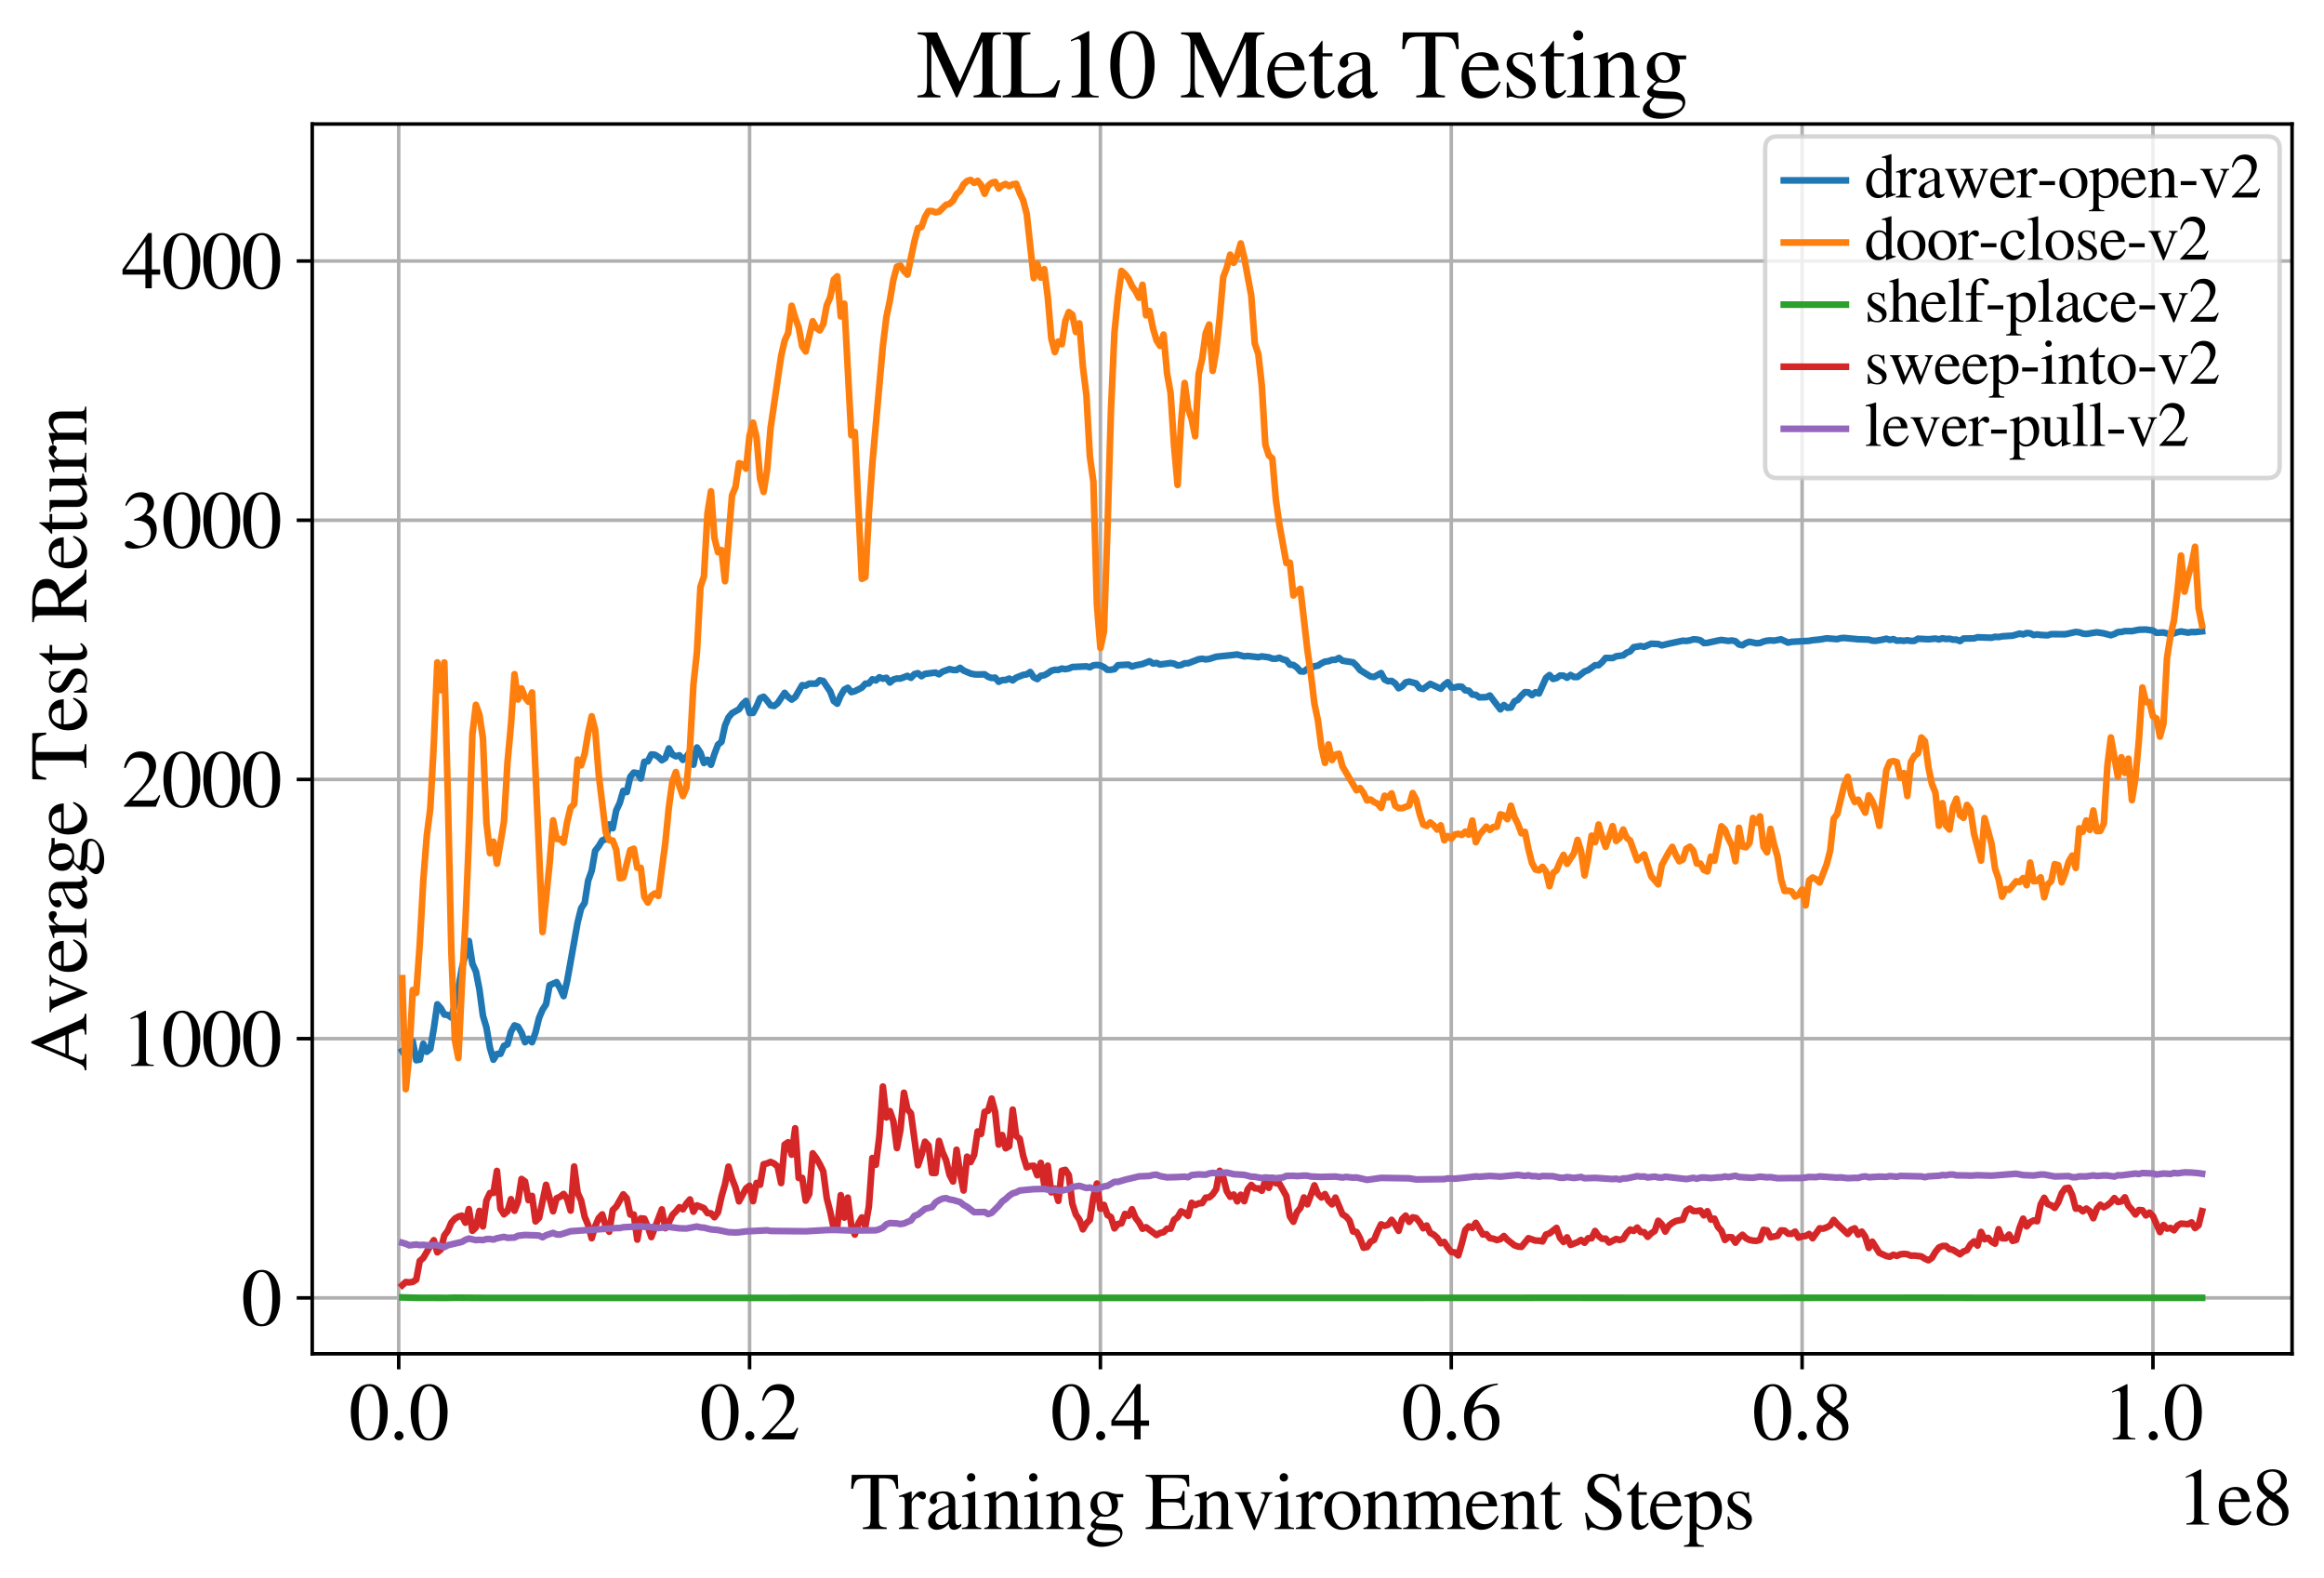 <?xml version="1.0" encoding="utf-8" standalone="no"?>
<!DOCTYPE svg PUBLIC "-//W3C//DTD SVG 1.1//EN"
  "http://www.w3.org/Graphics/SVG/1.1/DTD/svg11.dtd">
<svg xmlns:xlink="http://www.w3.org/1999/xlink" width="524pt" height="355.769pt" viewBox="0 0 524 355.769" xmlns="http://www.w3.org/2000/svg" version="1.1">
 <defs>
  <style type="text/css">*{stroke-linejoin: round; stroke-linecap: butt}</style>
 </defs>
 <g id="figure_1">
  <g id="patch_1">
   <path d="M 0 355.769 
L 524 355.769 
L 524 0 
L 0 0 
z
" style="fill: #ffffff"/>
  </g>
  <g id="axes_1">
   <g id="patch_2">
    <path d="M 70.4 305.152 
L 516.8 305.152 
L 516.8 27.952 
L 70.4 27.952 
z
" style="fill: #ffffff"/>
   </g>
   <g id="matplotlib.axis_1">
    <g id="xtick_1">
     <g id="line2d_1">
      <path d="M 89.9 305.152 
L 89.9 27.952 
" clip-path="url(#pf41d0c8130)" style="fill: none; stroke: #b0b0b0; stroke-width: 0.8; stroke-linecap: square"/>
     </g>
     <g id="line2d_2">
      <defs>
       <path id="m9c9f1792b9" d="M 0 0 
L 0 3.5 
" style="stroke: #000000; stroke-width: 0.8"/>
      </defs>
      <g>
       <use xlink:href="#m9c9f1792b9" x="89.9" y="305.152" style="stroke: #000000; stroke-width: 0.8"/>
      </g>
     </g>
     <g id="text_1">
      <!-- 0.0 -->
      <g transform="translate(78.65 324.446)scale(0.18 -0.18)">
       <defs>
        <path id="STIXGeneral-Regular-30" d="M 3046 2112 
Q 3046 1683 2963 1302 
Q 2880 922 2717 602 
Q 2554 282 2266 96 
Q 1978 -90 1600 -90 
Q 1210 -90 915 108 
Q 621 307 461 640 
Q 301 973 227 1350 
Q 154 1728 154 2150 
Q 154 2746 301 3222 
Q 448 3699 790 4012 
Q 1133 4326 1626 4326 
Q 2253 4326 2649 3712 
Q 3046 3098 3046 2112 
z
M 2432 2080 
Q 2432 3091 2217 3625 
Q 2003 4160 1587 4160 
Q 1190 4160 979 3622 
Q 768 3085 768 2106 
Q 768 1120 979 598 
Q 1190 77 1600 77 
Q 2003 77 2217 598 
Q 2432 1120 2432 2080 
z
" transform="scale(0.016)"/>
        <path id="STIXGeneral-Regular-2e" d="M 1158 275 
Q 1158 134 1052 32 
Q 947 -70 800 -70 
Q 653 -70 550 32 
Q 448 134 448 281 
Q 448 429 553 534 
Q 659 640 806 640 
Q 947 640 1052 531 
Q 1158 422 1158 275 
z
" transform="scale(0.016)"/>
       </defs>
       <use xlink:href="#STIXGeneral-Regular-30"/>
       <use xlink:href="#STIXGeneral-Regular-2e" x="50"/>
       <use xlink:href="#STIXGeneral-Regular-30" x="75"/>
      </g>
     </g>
    </g>
    <g id="xtick_2">
     <g id="line2d_3">
      <path d="M 169.007 305.152 
L 169.007 27.952 
" clip-path="url(#pf41d0c8130)" style="fill: none; stroke: #b0b0b0; stroke-width: 0.8; stroke-linecap: square"/>
     </g>
     <g id="line2d_4">
      <g>
       <use xlink:href="#m9c9f1792b9" x="169.007" y="305.152" style="stroke: #000000; stroke-width: 0.8"/>
      </g>
     </g>
     <g id="text_2">
      <!-- 0.2 -->
      <g transform="translate(157.757 324.446)scale(0.18 -0.18)">
       <defs>
        <path id="STIXGeneral-Regular-32" d="M 3034 877 
L 2688 0 
L 186 0 
L 186 77 
L 1325 1286 
Q 1773 1754 1965 2144 
Q 2157 2534 2157 2950 
Q 2157 3379 1920 3616 
Q 1683 3853 1267 3853 
Q 922 3853 720 3673 
Q 518 3494 326 3021 
L 192 3053 
Q 301 3648 630 3987 
Q 960 4326 1523 4326 
Q 2054 4326 2380 4006 
Q 2707 3686 2707 3200 
Q 2707 2477 1888 1613 
L 832 486 
L 2330 486 
Q 2541 486 2665 569 
Q 2790 653 2944 915 
L 3034 877 
z
" transform="scale(0.016)"/>
       </defs>
       <use xlink:href="#STIXGeneral-Regular-30"/>
       <use xlink:href="#STIXGeneral-Regular-2e" x="50"/>
       <use xlink:href="#STIXGeneral-Regular-32" x="75"/>
      </g>
     </g>
    </g>
    <g id="xtick_3">
     <g id="line2d_5">
      <path d="M 248.114 305.152 
L 248.114 27.952 
" clip-path="url(#pf41d0c8130)" style="fill: none; stroke: #b0b0b0; stroke-width: 0.8; stroke-linecap: square"/>
     </g>
     <g id="line2d_6">
      <g>
       <use xlink:href="#m9c9f1792b9" x="248.114" y="305.152" style="stroke: #000000; stroke-width: 0.8"/>
      </g>
     </g>
     <g id="text_3">
      <!-- 0.4 -->
      <g transform="translate(236.864 324.446)scale(0.18 -0.18)">
       <defs>
        <path id="STIXGeneral-Regular-34" d="M 3027 1069 
L 2368 1069 
L 2368 0 
L 1869 0 
L 1869 1069 
L 77 1069 
L 77 1478 
L 2086 4326 
L 2368 4326 
L 2368 1478 
L 3027 1478 
L 3027 1069 
z
M 1869 1478 
L 1869 3674 
L 333 1478 
L 1869 1478 
z
" transform="scale(0.016)"/>
       </defs>
       <use xlink:href="#STIXGeneral-Regular-30"/>
       <use xlink:href="#STIXGeneral-Regular-2e" x="50"/>
       <use xlink:href="#STIXGeneral-Regular-34" x="75"/>
      </g>
     </g>
    </g>
    <g id="xtick_4">
     <g id="line2d_7">
      <path d="M 327.22 305.152 
L 327.22 27.952 
" clip-path="url(#pf41d0c8130)" style="fill: none; stroke: #b0b0b0; stroke-width: 0.8; stroke-linecap: square"/>
     </g>
     <g id="line2d_8">
      <g>
       <use xlink:href="#m9c9f1792b9" x="327.22" y="305.152" style="stroke: #000000; stroke-width: 0.8"/>
      </g>
     </g>
     <g id="text_4">
      <!-- 0.6 -->
      <g transform="translate(315.97 324.446)scale(0.18 -0.18)">
       <defs>
        <path id="STIXGeneral-Regular-36" d="M 2854 4378 
L 2867 4275 
Q 2112 4154 1606 3664 
Q 1101 3174 973 2451 
Q 1344 2739 1786 2739 
Q 2349 2739 2672 2380 
Q 2995 2022 2995 1402 
Q 2995 774 2669 378 
Q 2291 -90 1651 -90 
Q 870 -90 518 557 
Q 218 1107 218 1786 
Q 218 2835 915 3552 
Q 1312 3962 1731 4131 
Q 2150 4301 2854 4378 
z
M 2419 1203 
Q 2419 2445 1555 2445 
Q 1235 2445 1024 2275 
Q 813 2106 813 1702 
Q 813 954 1046 522 
Q 1280 90 1722 90 
Q 2061 90 2240 394 
Q 2419 698 2419 1203 
z
" transform="scale(0.016)"/>
       </defs>
       <use xlink:href="#STIXGeneral-Regular-30"/>
       <use xlink:href="#STIXGeneral-Regular-2e" x="50"/>
       <use xlink:href="#STIXGeneral-Regular-36" x="75"/>
      </g>
     </g>
    </g>
    <g id="xtick_5">
     <g id="line2d_9">
      <path d="M 406.327 305.152 
L 406.327 27.952 
" clip-path="url(#pf41d0c8130)" style="fill: none; stroke: #b0b0b0; stroke-width: 0.8; stroke-linecap: square"/>
     </g>
     <g id="line2d_10">
      <g>
       <use xlink:href="#m9c9f1792b9" x="406.327" y="305.152" style="stroke: #000000; stroke-width: 0.8"/>
      </g>
     </g>
     <g id="text_5">
      <!-- 0.8 -->
      <g transform="translate(395.077 324.446)scale(0.18 -0.18)">
       <defs>
        <path id="STIXGeneral-Regular-38" d="M 2848 992 
Q 2848 499 2505 204 
Q 2163 -90 1587 -90 
Q 1050 -90 704 204 
Q 358 499 358 954 
Q 358 1293 524 1533 
Q 691 1773 1190 2125 
Q 710 2522 553 2765 
Q 397 3008 397 3328 
Q 397 3782 745 4054 
Q 1094 4326 1638 4326 
Q 2106 4326 2410 4060 
Q 2714 3795 2714 3411 
Q 2714 3059 2531 2848 
Q 2349 2637 1856 2374 
Q 2432 1990 2640 1689 
Q 2848 1389 2848 992 
z
M 2272 3411 
Q 2272 3744 2086 3945 
Q 1901 4147 1574 4147 
Q 1248 4147 1059 3977 
Q 870 3808 870 3513 
Q 870 3219 1059 2979 
Q 1248 2739 1670 2490 
Q 1997 2682 2134 2896 
Q 2272 3110 2272 3411 
z
M 1734 1741 
L 1357 1997 
Q 1075 1766 960 1545 
Q 845 1325 845 1011 
Q 845 576 1065 333 
Q 1286 90 1658 90 
Q 1971 90 2166 285 
Q 2362 480 2362 794 
Q 2362 1082 2214 1299 
Q 2067 1517 1734 1741 
z
" transform="scale(0.016)"/>
       </defs>
       <use xlink:href="#STIXGeneral-Regular-30"/>
       <use xlink:href="#STIXGeneral-Regular-2e" x="50"/>
       <use xlink:href="#STIXGeneral-Regular-38" x="75"/>
      </g>
     </g>
    </g>
    <g id="xtick_6">
     <g id="line2d_11">
      <path d="M 485.434 305.152 
L 485.434 27.952 
" clip-path="url(#pf41d0c8130)" style="fill: none; stroke: #b0b0b0; stroke-width: 0.8; stroke-linecap: square"/>
     </g>
     <g id="line2d_12">
      <g>
       <use xlink:href="#m9c9f1792b9" x="485.434" y="305.152" style="stroke: #000000; stroke-width: 0.8"/>
      </g>
     </g>
     <g id="text_6">
      <!-- 1.0 -->
      <g transform="translate(474.184 324.446)scale(0.18 -0.18)">
       <defs>
        <path id="STIXGeneral-Regular-31" d="M 2522 0 
L 755 0 
L 755 96 
Q 1107 115 1235 227 
Q 1363 339 1363 608 
L 1363 3482 
Q 1363 3795 1171 3795 
Q 1082 3795 883 3718 
L 710 3654 
L 710 3744 
L 1856 4326 
L 1914 4307 
L 1914 486 
Q 1914 275 2042 185 
Q 2170 96 2522 96 
L 2522 0 
z
" transform="scale(0.016)"/>
       </defs>
       <use xlink:href="#STIXGeneral-Regular-31"/>
       <use xlink:href="#STIXGeneral-Regular-2e" x="50"/>
       <use xlink:href="#STIXGeneral-Regular-30" x="75"/>
      </g>
     </g>
    </g>
    <g id="text_7">
     <!-- Training Environment Steps -->
     <g transform="translate(191.605 344.646)scale(0.18 -0.18)">
      <defs>
       <path id="STIXGeneral-Regular-54" d="M 3795 3149 
L 3642 3149 
Q 3539 3674 3353 3821 
Q 3168 3968 2656 3968 
L 2278 3968 
L 2278 710 
Q 2278 346 2387 243 
Q 2496 141 2893 122 
L 2893 0 
L 1024 0 
L 1024 122 
Q 1427 147 1526 256 
Q 1626 365 1626 787 
L 1626 3968 
L 1242 3968 
Q 723 3968 540 3817 
Q 358 3667 262 3149 
L 109 3149 
L 154 4237 
L 3750 4237 
L 3795 3149 
z
" transform="scale(0.016)"/>
       <path id="STIXGeneral-Regular-72" d="M 1024 2931 
L 1024 2342 
Q 1267 2688 1430 2816 
Q 1594 2944 1792 2944 
Q 1958 2944 2051 2854 
Q 2144 2765 2144 2605 
Q 2144 2470 2077 2393 
Q 2010 2317 1894 2317 
Q 1773 2317 1638 2445 
Q 1536 2541 1472 2541 
Q 1338 2541 1181 2355 
Q 1024 2170 1024 2016 
L 1024 576 
Q 1024 301 1133 205 
Q 1242 109 1568 96 
L 1568 0 
L 32 0 
L 32 96 
Q 339 154 412 224 
Q 486 294 486 538 
L 486 2138 
Q 486 2349 438 2435 
Q 390 2522 269 2522 
Q 166 2522 45 2496 
L 45 2598 
Q 448 2726 992 2944 
L 1024 2931 
z
" transform="scale(0.016)"/>
       <path id="STIXGeneral-Regular-61" d="M 2829 422 
L 2829 243 
Q 2586 -64 2253 -64 
Q 1888 -64 1843 403 
L 1837 403 
Q 1427 -64 909 -64 
Q 608 -64 422 112 
Q 237 288 237 602 
Q 237 1050 685 1350 
Q 992 1555 1837 1869 
L 1837 2214 
Q 1837 2502 1699 2646 
Q 1562 2790 1338 2790 
Q 1146 2790 1018 2697 
Q 890 2605 890 2477 
Q 890 2419 909 2348 
Q 928 2278 928 2208 
Q 928 2112 841 2029 
Q 755 1946 634 1946 
Q 525 1946 441 2029 
Q 358 2112 358 2240 
Q 358 2547 685 2752 
Q 986 2944 1421 2944 
Q 1939 2944 2176 2656 
Q 2291 2522 2323 2384 
Q 2355 2246 2355 1946 
L 2355 723 
Q 2355 301 2554 301 
Q 2682 301 2829 422 
z
M 1837 813 
L 1837 1715 
Q 1248 1510 1018 1293 
Q 800 1094 800 800 
Q 800 557 921 432 
Q 1043 307 1242 307 
Q 1453 307 1613 410 
Q 1747 506 1792 589 
Q 1837 672 1837 813 
z
" transform="scale(0.016)"/>
       <path id="STIXGeneral-Regular-69" d="M 1152 4045 
Q 1152 3904 1056 3811 
Q 960 3718 819 3718 
Q 685 3718 592 3811 
Q 499 3904 499 4045 
Q 499 4179 595 4275 
Q 691 4371 826 4371 
Q 966 4371 1059 4275 
Q 1152 4179 1152 4045 
z
M 1619 0 
L 102 0 
L 102 96 
Q 435 115 521 211 
Q 608 307 608 666 
L 608 2118 
Q 608 2342 563 2432 
Q 518 2522 397 2522 
Q 243 2522 128 2490 
L 128 2592 
L 1120 2944 
L 1146 2918 
L 1146 672 
Q 1146 314 1226 218 
Q 1306 122 1619 96 
L 1619 0 
z
" transform="scale(0.016)"/>
       <path id="STIXGeneral-Regular-6e" d="M 3104 0 
L 1773 0 
L 1779 96 
Q 2016 115 2096 233 
Q 2176 352 2176 672 
L 2176 1946 
Q 2176 2592 1709 2592 
Q 1549 2592 1408 2515 
Q 1267 2438 1050 2227 
L 1050 461 
Q 1050 269 1136 192 
Q 1222 115 1466 96 
L 1466 0 
L 115 0 
L 115 96 
Q 358 115 435 214 
Q 512 314 512 602 
L 512 2157 
Q 512 2394 467 2483 
Q 422 2573 288 2573 
Q 160 2573 102 2547 
L 102 2656 
Q 550 2784 979 2944 
L 1030 2925 
L 1030 2426 
L 1037 2426 
Q 1491 2944 1958 2944 
Q 2323 2944 2518 2688 
Q 2714 2432 2714 1958 
L 2714 544 
Q 2714 288 2790 205 
Q 2867 122 3104 96 
L 3104 0 
z
" transform="scale(0.016)"/>
       <path id="STIXGeneral-Regular-67" d="M 3008 2483 
L 2477 2483 
Q 2598 2208 2598 1946 
Q 2598 1453 2265 1203 
Q 1933 954 1600 954 
Q 1530 954 1357 973 
L 1235 986 
Q 1107 947 979 812 
Q 851 678 851 582 
Q 851 435 1350 410 
L 2176 371 
Q 2528 358 2739 172 
Q 2950 -13 2950 -314 
Q 2950 -685 2566 -986 
Q 2035 -1395 1286 -1395 
Q 826 -1395 502 -1212 
Q 179 -1030 179 -774 
Q 179 -595 320 -419 
Q 461 -243 806 6 
Q 602 102 534 172 
Q 467 243 467 346 
Q 467 531 762 787 
Q 909 915 1037 1043 
Q 717 1203 579 1401 
Q 442 1600 442 1901 
Q 442 2336 752 2640 
Q 1062 2944 1510 2944 
Q 1766 2944 2022 2848 
L 2163 2797 
Q 2349 2733 2515 2733 
L 3008 2733 
L 3008 2483 
z
M 973 2163 
L 973 2144 
Q 973 1683 1155 1398 
Q 1338 1114 1632 1114 
Q 1850 1114 1978 1270 
Q 2106 1427 2106 1690 
Q 2106 2112 1914 2464 
Q 1754 2765 1446 2765 
Q 1222 2765 1097 2605 
Q 973 2445 973 2163 
z
M 2771 -410 
Q 2771 -230 2595 -163 
Q 2419 -96 1978 -96 
Q 1344 -96 941 -13 
Q 749 -243 688 -348 
Q 627 -454 627 -563 
Q 627 -774 880 -902 
Q 1133 -1030 1555 -1030 
Q 2099 -1030 2435 -860 
Q 2771 -691 2771 -410 
z
" transform="scale(0.016)"/>
       <path id="STIXGeneral-Regular-20" transform="scale(0.016)"/>
       <path id="STIXGeneral-Regular-45" d="M 3821 1082 
L 3526 0 
L 77 0 
L 77 122 
Q 442 147 538 252 
Q 634 358 634 730 
L 634 3520 
Q 634 3878 534 3987 
Q 435 4096 77 4115 
L 77 4237 
L 3469 4237 
L 3494 3322 
L 3334 3322 
Q 3264 3750 3085 3872 
Q 2906 3994 2349 3994 
L 1510 3994 
Q 1370 3994 1328 3952 
Q 1286 3910 1286 3763 
L 1286 2355 
L 2253 2355 
Q 2656 2355 2787 2470 
Q 2918 2586 2976 2970 
L 3123 2970 
L 3123 1472 
L 2976 1472 
Q 2918 1875 2790 1984 
Q 2662 2093 2253 2093 
L 1286 2093 
L 1286 538 
Q 1286 346 1420 291 
Q 1555 237 1933 237 
L 2163 237 
Q 2848 237 3136 403 
Q 3424 570 3642 1082 
L 3821 1082 
z
" transform="scale(0.016)"/>
       <path id="STIXGeneral-Regular-76" d="M 3053 2880 
L 3053 2784 
Q 2906 2771 2835 2688 
Q 2765 2605 2637 2285 
L 1818 230 
Q 1690 -90 1638 -90 
Q 1587 -90 1523 77 
Q 1510 96 1497 141 
Q 1485 186 1472 211 
L 704 2048 
Q 499 2534 403 2652 
Q 307 2771 122 2784 
L 122 2880 
L 1376 2880 
L 1376 2784 
Q 1210 2771 1146 2732 
Q 1082 2694 1082 2611 
Q 1082 2509 1139 2368 
L 1792 730 
L 2426 2387 
Q 2464 2483 2464 2579 
Q 2464 2758 2163 2784 
L 2163 2880 
L 3053 2880 
z
" transform="scale(0.016)"/>
       <path id="STIXGeneral-Regular-6f" d="M 3008 1478 
Q 3008 806 2608 371 
Q 2208 -64 1568 -64 
Q 979 -64 582 368 
Q 186 800 186 1459 
Q 186 2125 582 2534 
Q 979 2944 1626 2944 
Q 2221 2944 2614 2537 
Q 3008 2131 3008 1478 
z
M 2432 1306 
Q 2432 2035 2112 2445 
Q 1856 2765 1504 2765 
Q 1171 2765 966 2493 
Q 762 2221 762 1747 
Q 762 928 1101 435 
Q 1318 115 1677 115 
Q 2029 115 2230 432 
Q 2432 749 2432 1306 
z
" transform="scale(0.016)"/>
       <path id="STIXGeneral-Regular-6d" d="M 4960 0 
L 3565 0 
L 3565 96 
Q 3834 122 3907 208 
Q 3981 294 3981 576 
L 3981 1894 
Q 3981 2278 3869 2444 
Q 3757 2611 3488 2611 
Q 3264 2611 3107 2521 
Q 2950 2432 2803 2221 
L 2803 608 
Q 2803 301 2896 201 
Q 2989 102 3264 96 
L 3264 0 
L 1830 0 
L 1830 96 
Q 2112 115 2189 188 
Q 2266 262 2266 550 
L 2266 1901 
Q 2266 2611 1850 2611 
Q 1670 2611 1468 2531 
Q 1267 2451 1171 2336 
Q 1088 2240 1088 2227 
L 1088 448 
Q 1088 243 1177 176 
Q 1267 109 1523 96 
L 1523 0 
L 102 0 
L 102 96 
Q 371 102 460 195 
Q 550 288 550 563 
L 550 2150 
Q 550 2387 499 2480 
Q 448 2573 326 2573 
Q 230 2573 122 2547 
L 122 2656 
Q 557 2778 1011 2944 
L 1062 2925 
L 1062 2451 
L 1075 2451 
Q 1363 2752 1584 2848 
Q 1805 2944 2054 2944 
Q 2560 2944 2733 2406 
Q 3232 2944 3776 2944 
Q 4518 2944 4518 1792 
L 4518 493 
Q 4518 282 4582 202 
Q 4646 122 4794 109 
L 4960 96 
L 4960 0 
z
" transform="scale(0.016)"/>
       <path id="STIXGeneral-Regular-65" d="M 2611 1050 
L 2714 1005 
Q 2330 -64 1376 -64 
Q 813 -64 486 329 
Q 160 723 160 1389 
Q 160 2074 525 2509 
Q 890 2944 1485 2944 
Q 2061 2944 2374 2502 
Q 2560 2246 2592 1773 
L 621 1773 
Q 646 1370 700 1158 
Q 755 947 915 730 
Q 1184 378 1626 378 
Q 1939 378 2153 531 
Q 2368 685 2611 1050 
z
M 634 1978 
L 1939 1978 
Q 1882 2381 1750 2547 
Q 1619 2714 1312 2714 
Q 1043 2714 864 2525 
Q 685 2336 634 1978 
z
" transform="scale(0.016)"/>
       <path id="STIXGeneral-Regular-74" d="M 1702 493 
L 1786 422 
Q 1478 -64 1011 -64 
Q 448 -64 448 749 
L 448 2675 
L 109 2675 
Q 83 2694 83 2720 
Q 83 2771 192 2842 
Q 435 2982 813 3526 
Q 826 3546 874 3606 
Q 922 3667 941 3706 
Q 986 3706 986 3622 
L 986 2880 
L 1632 2880 
L 1632 2675 
L 986 2675 
L 986 845 
Q 986 538 1062 403 
Q 1139 269 1318 269 
Q 1510 269 1702 493 
z
" transform="scale(0.016)"/>
       <path id="STIXGeneral-Regular-53" d="M 3002 2963 
L 2842 2963 
Q 2733 3360 2579 3565 
Q 2189 4064 1651 4064 
Q 1357 4064 1181 3894 
Q 1005 3725 1005 3456 
Q 1005 3328 1069 3206 
Q 1133 3085 1206 2998 
Q 1280 2912 1465 2784 
Q 1651 2656 1766 2589 
Q 1882 2522 2150 2362 
Q 2669 2061 2905 1763 
Q 3142 1466 3142 1107 
Q 3142 576 2771 243 
Q 2400 -90 1837 -90 
Q 1421 -90 1082 58 
Q 915 128 781 128 
Q 704 128 653 70 
Q 602 13 602 -83 
L 461 -83 
L 275 1274 
L 416 1274 
Q 845 141 1734 141 
Q 2074 141 2285 342 
Q 2496 544 2496 858 
Q 2496 1158 2310 1363 
Q 2003 1696 1235 2106 
Q 454 2522 454 3206 
Q 454 3718 768 4022 
Q 1082 4326 1568 4326 
Q 1907 4326 2240 4186 
Q 2413 4109 2522 4109 
Q 2688 4109 2726 4326 
L 2861 4326 
L 3002 2963 
z
" transform="scale(0.016)"/>
       <path id="STIXGeneral-Regular-70" d="M 1018 2931 
L 1018 2438 
Q 1421 2944 1939 2944 
Q 2406 2944 2707 2560 
Q 3008 2176 3008 1581 
Q 3008 883 2621 409 
Q 2234 -64 1664 -64 
Q 1466 -64 1328 -6 
Q 1190 51 1018 211 
L 1018 -794 
Q 1018 -1094 1120 -1180 
Q 1222 -1267 1581 -1274 
L 1581 -1389 
L 32 -1389 
L 32 -1280 
Q 314 -1254 397 -1171 
Q 480 -1088 480 -838 
L 480 2157 
Q 480 2381 429 2451 
Q 378 2522 218 2522 
Q 115 2522 58 2515 
L 58 2618 
Q 506 2752 979 2944 
L 1018 2931 
z
M 1018 2138 
L 1018 563 
Q 1018 422 1238 281 
Q 1459 141 1683 141 
Q 2029 141 2243 467 
Q 2458 794 2458 1325 
Q 2458 1888 2243 2224 
Q 2029 2560 1670 2560 
Q 1446 2560 1232 2419 
Q 1018 2278 1018 2138 
z
" transform="scale(0.016)"/>
       <path id="STIXGeneral-Regular-73" d="M 998 1926 
L 1664 1523 
Q 1984 1331 2105 1164 
Q 2227 998 2227 736 
Q 2227 416 1961 176 
Q 1696 -64 1331 -64 
Q 1030 -64 864 -6 
Q 691 51 570 51 
Q 461 51 416 -26 
L 333 -26 
L 333 979 
L 435 979 
Q 538 512 730 294 
Q 922 77 1248 77 
Q 1485 77 1632 211 
Q 1779 346 1779 550 
Q 1779 845 1440 1030 
L 1094 1222 
Q 326 1651 326 2150 
Q 326 2522 566 2730 
Q 806 2938 1210 2938 
Q 1491 2938 1638 2867 
Q 1754 2816 1818 2816 
Q 1862 2816 1920 2880 
L 1990 2880 
L 2022 2010 
L 1926 2010 
Q 1818 2445 1654 2621 
Q 1491 2797 1203 2797 
Q 986 2797 854 2688 
Q 723 2579 723 2362 
Q 723 2253 796 2128 
Q 870 2003 998 1926 
z
" transform="scale(0.016)"/>
      </defs>
      <use xlink:href="#STIXGeneral-Regular-54"/>
      <use xlink:href="#STIXGeneral-Regular-72" x="61.1"/>
      <use xlink:href="#STIXGeneral-Regular-61" x="94.4"/>
      <use xlink:href="#STIXGeneral-Regular-69" x="138.8"/>
      <use xlink:href="#STIXGeneral-Regular-6e" x="166.6"/>
      <use xlink:href="#STIXGeneral-Regular-69" x="216.6"/>
      <use xlink:href="#STIXGeneral-Regular-6e" x="244.4"/>
      <use xlink:href="#STIXGeneral-Regular-67" x="294.4"/>
      <use xlink:href="#STIXGeneral-Regular-20" x="344.4"/>
      <use xlink:href="#STIXGeneral-Regular-45" x="369.4"/>
      <use xlink:href="#STIXGeneral-Regular-6e" x="430.5"/>
      <use xlink:href="#STIXGeneral-Regular-76" x="480.5"/>
      <use xlink:href="#STIXGeneral-Regular-69" x="530.5"/>
      <use xlink:href="#STIXGeneral-Regular-72" x="558.3"/>
      <use xlink:href="#STIXGeneral-Regular-6f" x="591.6"/>
      <use xlink:href="#STIXGeneral-Regular-6e" x="641.6"/>
      <use xlink:href="#STIXGeneral-Regular-6d" x="691.6"/>
      <use xlink:href="#STIXGeneral-Regular-65" x="769.4"/>
      <use xlink:href="#STIXGeneral-Regular-6e" x="813.8"/>
      <use xlink:href="#STIXGeneral-Regular-74" x="863.8"/>
      <use xlink:href="#STIXGeneral-Regular-20" x="891.6"/>
      <use xlink:href="#STIXGeneral-Regular-53" x="916.6"/>
      <use xlink:href="#STIXGeneral-Regular-74" x="972.2"/>
      <use xlink:href="#STIXGeneral-Regular-65" x="1000"/>
      <use xlink:href="#STIXGeneral-Regular-70" x="1044.4"/>
      <use xlink:href="#STIXGeneral-Regular-73" x="1094.4"/>
     </g>
    </g>
    <g id="text_8">
     <!-- 1e8 -->
     <g transform="translate(490.807 343.646)scale(0.18 -0.18)">
      <use xlink:href="#STIXGeneral-Regular-31"/>
      <use xlink:href="#STIXGeneral-Regular-65" x="50"/>
      <use xlink:href="#STIXGeneral-Regular-38" x="94.4"/>
     </g>
    </g>
   </g>
   <g id="matplotlib.axis_2">
    <g id="ytick_1">
     <g id="line2d_13">
      <path d="M 70.4 292.552 
L 516.8 292.552 
" clip-path="url(#pf41d0c8130)" style="fill: none; stroke: #b0b0b0; stroke-width: 0.8; stroke-linecap: square"/>
     </g>
     <g id="line2d_14">
      <defs>
       <path id="mbecf709118" d="M 0 0 
L -3.5 0 
" style="stroke: #000000; stroke-width: 0.8"/>
      </defs>
      <g>
       <use xlink:href="#mbecf709118" x="70.4" y="292.552" style="stroke: #000000; stroke-width: 0.8"/>
      </g>
     </g>
     <g id="text_9">
      <!-- 0 -->
      <g transform="translate(54.4 298.699)scale(0.18 -0.18)">
       <use xlink:href="#STIXGeneral-Regular-30"/>
      </g>
     </g>
    </g>
    <g id="ytick_2">
     <g id="line2d_15">
      <path d="M 70.4 234.123 
L 516.8 234.123 
" clip-path="url(#pf41d0c8130)" style="fill: none; stroke: #b0b0b0; stroke-width: 0.8; stroke-linecap: square"/>
     </g>
     <g id="line2d_16">
      <g>
       <use xlink:href="#mbecf709118" x="70.4" y="234.123" style="stroke: #000000; stroke-width: 0.8"/>
      </g>
     </g>
     <g id="text_10">
      <!-- 1000 -->
      <g transform="translate(27.4 240.269)scale(0.18 -0.18)">
       <use xlink:href="#STIXGeneral-Regular-31"/>
       <use xlink:href="#STIXGeneral-Regular-30" x="50"/>
       <use xlink:href="#STIXGeneral-Regular-30" x="100"/>
       <use xlink:href="#STIXGeneral-Regular-30" x="150"/>
      </g>
     </g>
    </g>
    <g id="ytick_3">
     <g id="line2d_17">
      <path d="M 70.4 175.693 
L 516.8 175.693 
" clip-path="url(#pf41d0c8130)" style="fill: none; stroke: #b0b0b0; stroke-width: 0.8; stroke-linecap: square"/>
     </g>
     <g id="line2d_18">
      <g>
       <use xlink:href="#mbecf709118" x="70.4" y="175.693" style="stroke: #000000; stroke-width: 0.8"/>
      </g>
     </g>
     <g id="text_11">
      <!-- 2000 -->
      <g transform="translate(27.4 181.839)scale(0.18 -0.18)">
       <use xlink:href="#STIXGeneral-Regular-32"/>
       <use xlink:href="#STIXGeneral-Regular-30" x="50"/>
       <use xlink:href="#STIXGeneral-Regular-30" x="100"/>
       <use xlink:href="#STIXGeneral-Regular-30" x="150"/>
      </g>
     </g>
    </g>
    <g id="ytick_4">
     <g id="line2d_19">
      <path d="M 70.4 117.263 
L 516.8 117.263 
" clip-path="url(#pf41d0c8130)" style="fill: none; stroke: #b0b0b0; stroke-width: 0.8; stroke-linecap: square"/>
     </g>
     <g id="line2d_20">
      <g>
       <use xlink:href="#mbecf709118" x="70.4" y="117.263" style="stroke: #000000; stroke-width: 0.8"/>
      </g>
     </g>
     <g id="text_12">
      <!-- 3000 -->
      <g transform="translate(27.4 123.41)scale(0.18 -0.18)">
       <defs>
        <path id="STIXGeneral-Regular-33" d="M 390 3264 
L 288 3290 
Q 435 3770 748 4048 
Q 1062 4326 1542 4326 
Q 1990 4326 2265 4083 
Q 2541 3840 2541 3450 
Q 2541 2925 1946 2566 
Q 2298 2413 2477 2227 
Q 2758 1914 2758 1402 
Q 2758 890 2464 506 
Q 2246 211 1840 60 
Q 1434 -90 979 -90 
Q 262 -90 262 275 
Q 262 378 339 442 
Q 416 506 525 506 
Q 685 506 915 339 
Q 1197 141 1466 141 
Q 1818 141 2058 425 
Q 2298 710 2298 1120 
Q 2298 1856 1632 2048 
Q 1434 2112 979 2112 
L 979 2202 
Q 1338 2323 1517 2432 
Q 2035 2726 2035 3290 
Q 2035 3610 1852 3776 
Q 1670 3942 1344 3942 
Q 768 3942 390 3264 
z
" transform="scale(0.016)"/>
       </defs>
       <use xlink:href="#STIXGeneral-Regular-33"/>
       <use xlink:href="#STIXGeneral-Regular-30" x="50"/>
       <use xlink:href="#STIXGeneral-Regular-30" x="100"/>
       <use xlink:href="#STIXGeneral-Regular-30" x="150"/>
      </g>
     </g>
    </g>
    <g id="ytick_5">
     <g id="line2d_21">
      <path d="M 70.4 58.833 
L 516.8 58.833 
" clip-path="url(#pf41d0c8130)" style="fill: none; stroke: #b0b0b0; stroke-width: 0.8; stroke-linecap: square"/>
     </g>
     <g id="line2d_22">
      <g>
       <use xlink:href="#mbecf709118" x="70.4" y="58.833" style="stroke: #000000; stroke-width: 0.8"/>
      </g>
     </g>
     <g id="text_13">
      <!-- 4000 -->
      <g transform="translate(27.4 64.98)scale(0.18 -0.18)">
       <use xlink:href="#STIXGeneral-Regular-34"/>
       <use xlink:href="#STIXGeneral-Regular-30" x="50"/>
       <use xlink:href="#STIXGeneral-Regular-30" x="100"/>
       <use xlink:href="#STIXGeneral-Regular-30" x="150"/>
      </g>
     </g>
    </g>
    <g id="text_14">
     <!-- Average Test Return -->
     <g transform="translate(19.477 241.533)rotate(-90)scale(0.18 -0.18)">
      <defs>
       <path id="STIXGeneral-Regular-41" d="M 4525 0 
L 2893 0 
L 2893 122 
Q 3149 122 3245 179 
Q 3334 224 3334 333 
Q 3334 499 3213 781 
L 2950 1382 
L 1274 1382 
L 979 653 
Q 922 506 922 384 
Q 922 237 1027 179 
Q 1133 122 1370 122 
L 1370 0 
L 96 0 
L 96 122 
Q 365 147 486 316 
Q 608 486 902 1190 
L 2221 4314 
L 2349 4314 
L 3923 710 
Q 4064 378 4176 262 
Q 4288 147 4525 122 
L 4525 0 
z
M 2861 1645 
L 2118 3405 
L 1382 1645 
L 2861 1645 
z
" transform="scale(0.016)"/>
       <path id="STIXGeneral-Regular-52" d="M 4224 0 
L 3187 0 
L 1664 1971 
L 1306 1958 
L 1306 717 
Q 1306 352 1405 249 
Q 1504 147 1875 122 
L 1875 0 
L 109 0 
L 109 122 
Q 474 154 563 262 
Q 653 371 653 794 
L 653 3526 
Q 653 3885 563 3987 
Q 474 4090 109 4115 
L 109 4237 
L 1850 4237 
Q 2726 4237 3187 3859 
Q 3501 3603 3501 3091 
Q 3501 2221 2342 2042 
L 3622 422 
Q 3757 256 3878 198 
Q 4000 141 4224 122 
L 4224 0 
z
M 1306 3731 
L 1306 2195 
Q 1766 2202 1990 2246 
Q 2214 2291 2438 2413 
Q 2803 2618 2803 3142 
Q 2803 4000 1632 4000 
Q 1459 4000 1382 3945 
Q 1306 3891 1306 3731 
z
" transform="scale(0.016)"/>
       <path id="STIXGeneral-Regular-75" d="M 3072 320 
L 3072 230 
Q 2573 96 2195 -58 
L 2163 -38 
L 2163 486 
L 2150 486 
Q 1747 -64 1235 -64 
Q 870 -64 662 160 
Q 454 384 454 755 
L 454 2362 
Q 454 2598 371 2688 
Q 288 2778 58 2790 
L 58 2880 
L 992 2880 
L 992 813 
Q 992 595 1123 451 
Q 1254 307 1446 307 
Q 1760 307 1984 506 
Q 2067 582 2099 649 
Q 2131 717 2131 877 
L 2131 2355 
Q 2131 2605 2041 2678 
Q 1952 2752 1658 2771 
L 1658 2880 
L 2669 2880 
L 2669 685 
Q 2669 461 2742 390 
Q 2816 320 3034 320 
L 3072 320 
z
" transform="scale(0.016)"/>
      </defs>
      <use xlink:href="#STIXGeneral-Regular-41"/>
      <use xlink:href="#STIXGeneral-Regular-76" x="72.2"/>
      <use xlink:href="#STIXGeneral-Regular-65" x="122.2"/>
      <use xlink:href="#STIXGeneral-Regular-72" x="166.6"/>
      <use xlink:href="#STIXGeneral-Regular-61" x="199.9"/>
      <use xlink:href="#STIXGeneral-Regular-67" x="244.3"/>
      <use xlink:href="#STIXGeneral-Regular-65" x="294.3"/>
      <use xlink:href="#STIXGeneral-Regular-20" x="338.7"/>
      <use xlink:href="#STIXGeneral-Regular-54" x="363.7"/>
      <use xlink:href="#STIXGeneral-Regular-65" x="424.8"/>
      <use xlink:href="#STIXGeneral-Regular-73" x="469.2"/>
      <use xlink:href="#STIXGeneral-Regular-74" x="508.1"/>
      <use xlink:href="#STIXGeneral-Regular-20" x="535.9"/>
      <use xlink:href="#STIXGeneral-Regular-52" x="560.9"/>
      <use xlink:href="#STIXGeneral-Regular-65" x="627.6"/>
      <use xlink:href="#STIXGeneral-Regular-74" x="672"/>
      <use xlink:href="#STIXGeneral-Regular-75" x="699.8"/>
      <use xlink:href="#STIXGeneral-Regular-72" x="749.8"/>
      <use xlink:href="#STIXGeneral-Regular-6e" x="783.1"/>
     </g>
    </g>
   </g>
   <g id="line2d_23">
    <path d="M 90.691 236.881 
L 91.482 238.152 
L 92.273 235.887 
L 93.064 234.731 
L 93.855 238.983 
L 94.646 238.839 
L 95.437 235.274 
L 96.228 237.079 
L 97.019 236.436 
L 97.811 231.839 
L 98.602 226.384 
L 99.393 227.26 
L 100.184 228.687 
L 100.975 228.793 
L 101.766 229.355 
L 102.557 226.454 
L 103.348 222.873 
L 104.139 218.272 
L 105.721 212.102 
L 106.512 217.242 
L 107.303 218.973 
L 108.094 223.01 
L 108.885 228.922 
L 109.677 231.615 
L 110.468 236.195 
L 111.259 238.863 
L 112.05 237.578 
L 112.841 237.541 
L 113.632 235.732 
L 114.423 235.396 
L 115.214 232.554 
L 116.005 231.131 
L 116.796 231.417 
L 117.587 232.76 
L 118.378 234.925 
L 119.169 234.144 
L 119.96 234.922 
L 120.752 232.696 
L 121.543 229.455 
L 122.334 227.586 
L 123.125 226.366 
L 123.916 222.078 
L 125.498 221.381 
L 126.289 222.784 
L 127.08 224.535 
L 127.871 221.156 
L 130.244 207.899 
L 131.035 204.718 
L 131.826 203.537 
L 132.618 198.486 
L 133.409 196.276 
L 134.2 191.776 
L 134.991 190.744 
L 135.782 189.433 
L 136.573 189.203 
L 137.364 185.832 
L 138.155 186.685 
L 138.946 182.674 
L 139.737 180.986 
L 140.528 178.259 
L 141.319 178.541 
L 142.11 175.108 
L 142.901 174.148 
L 143.693 174.269 
L 144.484 175.476 
L 145.275 171.706 
L 146.066 171.626 
L 146.857 170.054 
L 147.648 170.118 
L 148.439 170.608 
L 149.23 171.366 
L 150.021 170.865 
L 150.812 168.699 
L 151.603 170.066 
L 152.394 170.475 
L 153.185 170.243 
L 153.976 171.281 
L 154.767 170.548 
L 155.559 169.51 
L 156.35 172.374 
L 157.141 168.488 
L 157.932 169.667 
L 158.723 171.99 
L 159.514 171.265 
L 160.305 172.384 
L 161.096 169.92 
L 161.887 167.845 
L 162.678 167.211 
L 163.469 163.55 
L 164.26 161.711 
L 165.051 160.757 
L 166.633 159.871 
L 167.425 158.723 
L 168.216 157.986 
L 169.007 160.704 
L 169.798 160.691 
L 170.589 159.203 
L 171.38 157.367 
L 172.171 157.051 
L 172.962 157.924 
L 173.753 158.991 
L 174.544 159.138 
L 175.335 158.514 
L 176.917 156.171 
L 177.708 157.096 
L 178.5 157.694 
L 179.291 157.14 
L 180.873 154.442 
L 181.664 154.552 
L 182.455 154.092 
L 184.037 154.101 
L 184.828 153.333 
L 185.619 153.505 
L 187.201 155.874 
L 187.992 158.009 
L 188.783 158.617 
L 189.574 156.753 
L 190.366 155.451 
L 191.157 155.026 
L 191.948 156.008 
L 192.739 155.798 
L 194.321 154.994 
L 195.112 154.109 
L 195.903 154.062 
L 196.694 153.115 
L 197.485 153.376 
L 198.276 152.662 
L 199.067 152.986 
L 199.858 152.776 
L 200.649 153.846 
L 201.441 153.16 
L 202.232 152.942 
L 203.023 152.951 
L 204.605 152.35 
L 205.396 152.783 
L 206.187 151.944 
L 206.978 151.746 
L 207.769 152.414 
L 208.56 151.886 
L 210.933 151.609 
L 211.724 151.984 
L 212.515 151.385 
L 214.098 150.832 
L 214.889 151.013 
L 215.68 151.025 
L 216.471 150.53 
L 217.262 151.147 
L 218.844 151.817 
L 219.635 151.987 
L 220.426 152.039 
L 222.008 151.992 
L 222.799 152.554 
L 223.59 152.83 
L 224.381 152.743 
L 225.173 153.679 
L 225.964 153.298 
L 226.755 153.279 
L 227.546 152.964 
L 228.337 153.362 
L 229.128 152.744 
L 230.71 152.121 
L 231.501 152.008 
L 232.292 151.48 
L 233.083 152.667 
L 233.874 153.073 
L 234.665 152.33 
L 235.456 152.204 
L 236.248 151.77 
L 237.039 151.198 
L 237.83 150.978 
L 238.621 151 
L 239.412 150.701 
L 240.203 150.833 
L 240.994 150.686 
L 241.785 150.349 
L 244.949 150.204 
L 245.74 150.404 
L 246.531 149.96 
L 247.322 149.893 
L 248.114 149.988 
L 248.905 150.377 
L 249.696 150.98 
L 250.487 150.97 
L 251.278 150.836 
L 252.069 149.946 
L 254.442 149.814 
L 255.233 150.239 
L 256.024 149.987 
L 257.606 149.675 
L 259.189 149.051 
L 259.98 149.564 
L 260.771 149.436 
L 261.562 149.786 
L 263.935 149.458 
L 264.726 149.59 
L 265.517 149.993 
L 266.308 149.904 
L 267.099 149.508 
L 267.89 149.501 
L 270.263 148.596 
L 271.055 148.487 
L 271.846 148.627 
L 272.637 148.532 
L 274.219 148.033 
L 277.383 147.71 
L 278.965 147.525 
L 280.547 147.952 
L 281.338 147.858 
L 282.921 148.039 
L 283.712 148.143 
L 284.503 147.953 
L 286.085 148.16 
L 286.876 148.462 
L 287.667 148.481 
L 288.458 148.266 
L 289.249 148.616 
L 290.04 148.828 
L 290.831 149.811 
L 291.622 149.892 
L 292.413 150.436 
L 293.204 151.33 
L 293.996 151.365 
L 294.787 150.753 
L 295.578 150.581 
L 296.369 150.176 
L 297.16 150.055 
L 297.951 149.518 
L 298.742 149.132 
L 299.533 149.035 
L 300.324 148.749 
L 301.115 148.717 
L 301.906 148.306 
L 302.697 148.927 
L 305.07 149.291 
L 305.862 150.034 
L 306.653 151.043 
L 309.026 152.495 
L 309.817 152.589 
L 311.399 151.712 
L 312.19 153.177 
L 312.981 153.558 
L 313.772 153.481 
L 314.563 154.031 
L 315.354 155.128 
L 316.145 154.695 
L 316.937 153.819 
L 317.728 153.629 
L 319.31 154.051 
L 320.101 155.109 
L 320.892 155.298 
L 322.474 154.15 
L 324.847 155.246 
L 325.638 154.363 
L 326.429 153.771 
L 327.22 154.941 
L 328.011 154.962 
L 328.803 154.75 
L 329.594 154.792 
L 330.385 155.616 
L 331.176 155.687 
L 331.967 156.566 
L 332.758 156.616 
L 333.549 157.191 
L 335.131 157.147 
L 335.922 156.776 
L 338.295 159.899 
L 339.086 158.925 
L 339.878 159.547 
L 340.669 159.482 
L 341.46 158.106 
L 342.251 157.729 
L 343.042 156.767 
L 343.833 156.012 
L 344.624 156.057 
L 345.415 156.689 
L 346.206 156.036 
L 346.997 156.321 
L 348.579 152.811 
L 349.37 152.167 
L 350.161 153.036 
L 350.952 152.842 
L 351.744 152.272 
L 352.535 152.299 
L 353.326 152.771 
L 354.117 152.148 
L 354.908 152.602 
L 355.699 152.593 
L 357.281 151.351 
L 358.072 151.069 
L 359.654 149.937 
L 360.445 149.947 
L 361.236 149.238 
L 362.027 148.304 
L 363.61 148.329 
L 364.401 147.931 
L 365.983 147.725 
L 366.774 147.115 
L 367.565 146.814 
L 368.356 145.884 
L 369.938 145.622 
L 370.729 145.78 
L 372.311 145.097 
L 373.893 145.166 
L 374.685 145.468 
L 376.267 145.09 
L 379.431 144.421 
L 380.222 144.471 
L 381.013 144.352 
L 381.804 144.105 
L 382.595 144.154 
L 383.386 144.318 
L 384.177 144.943 
L 384.968 144.908 
L 387.342 144.385 
L 388.133 144.251 
L 389.715 144.466 
L 390.506 144.362 
L 391.297 144.539 
L 392.088 145.265 
L 392.879 145.441 
L 393.67 144.937 
L 394.461 144.664 
L 396.043 144.993 
L 396.834 144.929 
L 397.626 144.604 
L 398.417 144.41 
L 399.208 144.345 
L 399.999 144.408 
L 401.581 144.108 
L 403.163 144.848 
L 403.954 144.671 
L 407.909 144.45 
L 408.7 144.301 
L 410.283 144.159 
L 411.865 143.887 
L 414.238 144.07 
L 415.029 143.848 
L 415.82 143.798 
L 418.984 144.098 
L 421.358 144.176 
L 422.149 144.406 
L 422.94 144.442 
L 424.522 144.172 
L 425.313 143.975 
L 426.104 144.241 
L 426.895 144.065 
L 427.686 144.416 
L 428.477 144.358 
L 429.268 144.448 
L 430.059 144.32 
L 430.85 144.469 
L 431.641 144.448 
L 432.433 143.973 
L 434.806 144.099 
L 436.388 143.945 
L 437.179 144.132 
L 437.97 143.884 
L 438.761 144.027 
L 439.552 143.977 
L 440.343 144.182 
L 441.134 144.177 
L 441.925 144.506 
L 442.716 143.931 
L 445.09 143.897 
L 445.881 143.643 
L 449.045 143.755 
L 449.836 143.531 
L 450.627 143.597 
L 451.418 143.432 
L 453.791 143.282 
L 455.374 142.818 
L 456.165 142.988 
L 456.956 142.69 
L 457.747 142.745 
L 458.538 143.139 
L 459.329 142.998 
L 460.12 143.118 
L 461.702 143.201 
L 462.493 142.936 
L 465.657 142.964 
L 468.031 142.446 
L 468.822 142.536 
L 469.613 142.798 
L 470.404 142.892 
L 472.777 142.523 
L 474.359 142.76 
L 475.941 143.185 
L 476.732 142.91 
L 477.523 142.485 
L 478.315 142.441 
L 479.106 142.25 
L 480.688 142.263 
L 482.27 141.944 
L 483.852 141.903 
L 485.434 142.132 
L 486.225 142.632 
L 487.807 142.566 
L 489.389 143.001 
L 490.972 142.496 
L 491.763 142.321 
L 493.345 142.606 
L 494.136 142.452 
L 494.927 142.478 
L 496.509 142.306 
L 496.509 142.306 
" clip-path="url(#pf41d0c8130)" style="fill: none; stroke: #1f77b4; stroke-width: 1.5; stroke-linecap: square"/>
   </g>
   <g id="line2d_24">
    <path d="M 90.691 220.495 
L 91.482 245.513 
L 92.273 237.883 
L 93.064 223.148 
L 93.855 223.798 
L 94.646 212.876 
L 95.437 198.482 
L 96.228 188.391 
L 97.019 182.232 
L 97.811 167.641 
L 98.602 149.305 
L 99.393 155.579 
L 100.184 149.317 
L 100.975 179.323 
L 101.766 214.442 
L 102.557 234.421 
L 103.348 238.502 
L 104.139 222.114 
L 104.93 208.149 
L 105.721 189.158 
L 106.512 165.469 
L 107.303 158.867 
L 108.094 161.096 
L 108.885 166.373 
L 109.677 185.409 
L 110.468 192.308 
L 111.259 189.715 
L 112.05 194.67 
L 113.632 185.207 
L 114.423 171.878 
L 115.214 163.328 
L 116.005 151.963 
L 116.796 157.673 
L 117.587 155.182 
L 118.378 157.204 
L 119.169 158.187 
L 119.96 156.083 
L 122.334 210.097 
L 123.916 194.723 
L 124.707 184.909 
L 125.498 189.101 
L 126.289 189.132 
L 127.08 189.923 
L 127.871 185.296 
L 128.662 182.034 
L 129.453 181.25 
L 130.244 171.208 
L 131.035 172.517 
L 131.826 169.909 
L 132.618 165.142 
L 133.409 161.451 
L 134.2 164.554 
L 134.991 174.526 
L 136.573 187.621 
L 137.364 189.381 
L 138.155 189.463 
L 138.946 191.52 
L 139.737 197.985 
L 140.528 197.803 
L 142.11 191.619 
L 142.901 191.303 
L 143.693 195.607 
L 144.484 195.623 
L 145.275 202.17 
L 146.066 203.444 
L 146.857 201.922 
L 147.648 201.387 
L 148.439 201.944 
L 150.021 189.865 
L 150.812 181.951 
L 151.603 176.167 
L 152.394 174.02 
L 153.185 177.197 
L 153.976 179.439 
L 154.767 177.566 
L 155.559 168.604 
L 156.35 154.304 
L 157.141 146.962 
L 157.932 132.281 
L 158.723 129.935 
L 159.514 115.745 
L 160.305 110.75 
L 161.096 121.272 
L 161.887 124.463 
L 162.678 123.994 
L 163.469 131.006 
L 165.051 111.658 
L 165.842 109.762 
L 166.633 104.408 
L 167.425 104.676 
L 168.216 105.644 
L 169.007 98.151 
L 169.798 95.275 
L 170.589 98.669 
L 171.38 107.842 
L 172.171 110.881 
L 172.962 105.933 
L 173.753 96.422 
L 176.126 80.241 
L 176.917 76.775 
L 177.708 75.041 
L 178.5 68.92 
L 179.291 71.581 
L 180.082 73.79 
L 180.873 78.067 
L 181.664 79.22 
L 183.246 72.403 
L 184.037 73.895 
L 184.828 74.475 
L 185.619 73.075 
L 186.41 68.827 
L 187.201 66.989 
L 187.992 63.052 
L 188.783 62.273 
L 189.574 71.32 
L 190.366 68.454 
L 191.948 98.108 
L 192.739 97.38 
L 194.321 130.481 
L 195.112 130.097 
L 195.903 115.91 
L 196.694 104.467 
L 199.067 77.956 
L 199.858 71.49 
L 200.649 67.677 
L 201.441 62.995 
L 202.232 60.108 
L 203.023 59.851 
L 203.814 61.071 
L 204.605 61.905 
L 206.187 54.35 
L 206.978 51.417 
L 207.769 51.19 
L 208.56 48.903 
L 209.351 47.575 
L 210.142 47.574 
L 210.933 47.854 
L 211.724 47.714 
L 213.307 46.169 
L 214.098 45.954 
L 214.889 45.237 
L 215.68 43.764 
L 216.471 43.032 
L 217.262 41.546 
L 218.053 40.801 
L 218.844 40.552 
L 219.635 41.217 
L 220.426 40.747 
L 221.217 41.703 
L 222.008 43.68 
L 222.799 41.861 
L 223.59 41.196 
L 224.381 40.995 
L 225.173 42.493 
L 225.964 41.802 
L 226.755 41.469 
L 227.546 41.954 
L 228.337 41.552 
L 229.128 41.424 
L 229.919 43.488 
L 230.71 45.174 
L 231.501 48.228 
L 233.083 62.704 
L 233.874 59.434 
L 234.665 62.57 
L 235.456 60.679 
L 236.248 66.983 
L 237.039 76.268 
L 237.83 79.364 
L 238.621 76.987 
L 239.412 77.594 
L 240.203 72.364 
L 240.994 70.339 
L 241.785 70.941 
L 242.576 74.823 
L 243.367 72.888 
L 244.158 82.649 
L 244.949 88.966 
L 245.74 102.891 
L 246.531 108.595 
L 247.322 136.234 
L 248.114 146.059 
L 248.905 142.397 
L 249.696 119.521 
L 250.487 92.584 
L 251.278 74.991 
L 252.069 67.023 
L 252.86 61.062 
L 253.651 61.744 
L 254.442 62.773 
L 255.233 64.486 
L 256.024 65.607 
L 256.815 67.115 
L 257.606 64.191 
L 258.397 71.07 
L 259.189 70.102 
L 259.98 74.034 
L 260.771 76.712 
L 261.562 77.966 
L 262.353 75.419 
L 263.144 84.181 
L 263.935 88.568 
L 264.726 100.566 
L 265.517 109.304 
L 266.308 95.119 
L 267.099 86.323 
L 267.89 92.098 
L 268.681 94.478 
L 269.472 98.339 
L 270.263 84.302 
L 271.055 80.879 
L 271.846 75.144 
L 272.637 73.146 
L 273.428 83.603 
L 274.219 79.081 
L 275.01 71.544 
L 275.801 62.484 
L 276.592 60.381 
L 277.383 57.4 
L 278.174 59.231 
L 278.965 57.586 
L 279.756 54.865 
L 280.547 58.109 
L 282.13 66.651 
L 282.921 77.437 
L 283.712 79.777 
L 284.503 86.871 
L 285.294 100.192 
L 286.085 102.647 
L 286.876 103.344 
L 287.667 112.55 
L 288.458 118.196 
L 290.04 126.915 
L 290.831 126.816 
L 291.622 134.224 
L 292.413 133.286 
L 293.204 132.723 
L 294.787 146.535 
L 295.578 152.052 
L 296.369 158.639 
L 297.16 162.377 
L 297.951 168.415 
L 298.742 171.953 
L 299.533 167.8 
L 300.324 171.325 
L 301.115 170.107 
L 301.906 169.894 
L 302.697 172.769 
L 305.862 178.14 
L 306.653 177.643 
L 307.444 178.742 
L 308.235 180.421 
L 309.026 180.212 
L 309.817 180.785 
L 310.608 181.161 
L 311.399 182.099 
L 312.19 179.359 
L 312.981 179.736 
L 313.772 178.822 
L 314.563 181.618 
L 315.354 182.146 
L 316.145 182.179 
L 317.728 181.561 
L 318.519 178.756 
L 319.31 180.217 
L 320.101 183.461 
L 320.892 185.855 
L 321.683 186.172 
L 322.474 185.382 
L 323.265 186.038 
L 324.056 186.989 
L 324.847 186.039 
L 325.638 189.394 
L 326.429 188.46 
L 327.22 189.059 
L 328.011 188.107 
L 328.803 187.938 
L 329.594 188.21 
L 330.385 187.454 
L 331.176 188.145 
L 331.967 184.946 
L 332.758 189.838 
L 333.549 188.178 
L 335.131 186.337 
L 335.922 187.079 
L 336.713 186.401 
L 337.504 186.371 
L 338.295 183.547 
L 339.086 183.803 
L 339.878 184.64 
L 340.669 181.612 
L 341.46 184.138 
L 342.251 185.749 
L 343.042 187.827 
L 343.833 187.499 
L 344.624 191.417 
L 345.415 194.526 
L 346.206 195.991 
L 346.997 196.186 
L 347.788 195.395 
L 348.579 196.436 
L 349.37 199.751 
L 350.161 196.799 
L 350.952 196.147 
L 351.744 194.267 
L 352.535 192.703 
L 353.326 194.713 
L 354.908 192.268 
L 355.699 189.313 
L 356.49 191.856 
L 357.281 197.325 
L 358.072 193.327 
L 358.863 188.36 
L 359.654 189.83 
L 360.445 185.853 
L 361.236 188.642 
L 362.027 190.884 
L 363.61 186.212 
L 364.401 189.56 
L 365.192 188.906 
L 365.983 186.986 
L 366.774 188.83 
L 367.565 189.482 
L 369.147 193.905 
L 370.729 192.599 
L 372.311 197.518 
L 373.893 199.338 
L 374.685 195.024 
L 376.267 192.088 
L 377.058 190.887 
L 377.849 192.735 
L 378.64 194.146 
L 379.431 193.738 
L 380.222 191.317 
L 381.013 190.849 
L 381.804 191.749 
L 382.595 194.645 
L 383.386 194.658 
L 384.177 196.1 
L 384.968 196.433 
L 385.759 193.091 
L 386.551 194.008 
L 388.133 186.249 
L 388.924 186.991 
L 389.715 189.028 
L 390.506 190.601 
L 391.297 194.136 
L 392.088 186.588 
L 392.879 190.817 
L 393.67 190.981 
L 394.461 190.002 
L 395.252 184.377 
L 396.043 185.443 
L 396.834 184.013 
L 397.626 190.897 
L 398.417 192.119 
L 399.208 186.827 
L 399.999 190.355 
L 400.79 193.086 
L 401.581 198.222 
L 402.372 200.84 
L 403.163 200.759 
L 403.954 200.934 
L 404.745 202.087 
L 405.536 201.689 
L 406.327 200.504 
L 407.118 204.084 
L 407.909 198.431 
L 408.7 197.791 
L 409.492 198.189 
L 410.283 198.927 
L 411.865 194.839 
L 412.656 191.755 
L 413.447 184.531 
L 414.238 183.519 
L 415.82 176.989 
L 416.611 175.082 
L 417.402 179.012 
L 418.193 180.771 
L 418.984 180.256 
L 420.567 183.177 
L 421.358 179.272 
L 422.149 180.56 
L 422.94 182.579 
L 423.731 186.155 
L 425.313 173.603 
L 426.104 171.762 
L 426.895 171.552 
L 427.686 171.775 
L 428.477 175.327 
L 429.268 174.259 
L 430.059 179.42 
L 430.85 171.795 
L 431.641 170.4 
L 432.433 169.823 
L 433.224 166.238 
L 434.015 167.066 
L 434.806 172.943 
L 435.597 176.732 
L 436.388 178.669 
L 437.179 186.142 
L 437.97 181.036 
L 438.761 186.089 
L 439.552 186.98 
L 440.343 181.954 
L 441.134 180.037 
L 441.925 183.76 
L 442.716 184.356 
L 443.507 181.436 
L 444.299 182.541 
L 445.09 187.929 
L 446.672 193.981 
L 447.463 184.406 
L 449.045 190.227 
L 449.836 195.813 
L 450.627 198.103 
L 451.418 202.129 
L 452.209 200.398 
L 453 200.573 
L 454.582 198.647 
L 455.374 198.814 
L 456.165 197.921 
L 456.956 199.535 
L 457.747 194.432 
L 458.538 198.639 
L 459.329 198.557 
L 460.12 197.753 
L 460.911 202.264 
L 461.702 199.348 
L 462.493 198.631 
L 463.284 194.784 
L 464.075 195.02 
L 464.866 198.882 
L 465.657 196.839 
L 466.448 194.184 
L 467.24 192.848 
L 468.031 195.651 
L 468.822 186.7 
L 469.613 187.471 
L 470.404 184.938 
L 471.195 187.069 
L 471.986 182.689 
L 472.777 187.339 
L 473.568 187.279 
L 474.359 185.623 
L 475.15 172.698 
L 475.941 166.235 
L 477.523 175.095 
L 478.315 170.692 
L 479.106 174.219 
L 479.897 171.008 
L 480.688 180.356 
L 481.479 175.448 
L 482.27 166.728 
L 483.061 154.959 
L 483.852 158.271 
L 484.643 158.245 
L 485.434 161.491 
L 486.225 161.952 
L 487.016 166.039 
L 487.807 163.085 
L 488.598 148.343 
L 489.389 143.355 
L 490.181 139.765 
L 490.972 133.078 
L 491.763 125.228 
L 492.554 133.357 
L 493.345 129.966 
L 494.136 127.288 
L 494.927 123.242 
L 495.718 137.013 
L 496.509 141.02 
L 496.509 141.02 
" clip-path="url(#pf41d0c8130)" style="fill: none; stroke: #ff7f0e; stroke-width: 1.5; stroke-linecap: square"/>
   </g>
   <g id="line2d_25">
    <path d="M 90.691 292.443 
L 93.855 292.533 
L 100.975 292.551 
L 102.557 292.504 
L 108.885 292.55 
L 316.145 292.544 
L 341.46 292.539 
L 347.788 292.525 
L 379.431 292.541 
L 393.67 292.539 
L 418.193 292.523 
L 437.179 292.518 
L 447.463 292.539 
L 496.509 292.538 
L 496.509 292.538 
" clip-path="url(#pf41d0c8130)" style="fill: none; stroke: #2ca02c; stroke-width: 1.5; stroke-linecap: square"/>
   </g>
   <g id="line2d_26">
    <path d="M 90.691 289.703 
L 91.482 288.978 
L 92.273 289.061 
L 93.064 288.946 
L 93.855 288.436 
L 94.646 284.225 
L 95.437 283.559 
L 97.019 280.832 
L 97.811 279.553 
L 98.602 282.286 
L 99.393 281.649 
L 100.184 278.481 
L 100.975 277.408 
L 101.766 275.591 
L 102.557 274.69 
L 103.348 274.226 
L 104.139 274.022 
L 104.93 275.6 
L 105.721 272.533 
L 106.512 277.431 
L 107.303 276.673 
L 108.094 272.946 
L 108.885 276.448 
L 109.677 270.588 
L 110.468 268.919 
L 111.259 268.88 
L 112.05 263.931 
L 112.841 272.44 
L 113.632 273.703 
L 114.423 273.014 
L 115.214 270.31 
L 116.005 272.907 
L 116.796 270.851 
L 117.587 265.75 
L 118.378 266.315 
L 119.169 270.527 
L 119.96 269.568 
L 120.752 275.31 
L 121.543 274.512 
L 123.125 267.06 
L 124.707 273.024 
L 125.498 270.1 
L 126.289 269.755 
L 127.08 269.126 
L 127.871 270.23 
L 128.662 272.871 
L 129.453 262.935 
L 130.244 268.862 
L 131.035 270.619 
L 131.826 274.26 
L 132.618 276.167 
L 133.409 279.102 
L 134.2 276.407 
L 134.991 274.579 
L 135.782 273.731 
L 136.573 276.388 
L 137.364 277.636 
L 138.155 272.755 
L 138.946 271.979 
L 140.528 269.212 
L 141.319 270.1 
L 142.11 273.764 
L 142.901 273.765 
L 143.693 279.423 
L 144.484 274.627 
L 145.275 274.687 
L 146.066 276.527 
L 146.857 278.848 
L 149.23 272.607 
L 150.021 276.844 
L 150.812 275.542 
L 151.603 273.869 
L 152.394 273.068 
L 153.185 272.105 
L 153.976 272.581 
L 154.767 271.297 
L 155.559 270.36 
L 156.35 273.117 
L 157.141 271.698 
L 158.723 272.325 
L 159.514 273.446 
L 160.305 273.496 
L 161.096 274.375 
L 161.887 273.263 
L 162.678 269.724 
L 163.469 266.947 
L 164.26 262.967 
L 165.051 265.684 
L 165.842 267.683 
L 166.633 270.792 
L 168.216 267.87 
L 169.007 267.274 
L 169.798 270.752 
L 170.589 266.641 
L 171.38 267.05 
L 172.171 262.436 
L 172.962 262.239 
L 173.753 261.906 
L 174.544 262.274 
L 175.335 262.942 
L 176.126 266.673 
L 176.917 257.993 
L 177.708 257.475 
L 178.5 260.275 
L 179.291 254.316 
L 180.082 265.525 
L 180.873 265.5 
L 181.664 270.642 
L 182.455 269.16 
L 183.246 259.96 
L 184.037 261.036 
L 184.828 262.394 
L 185.619 264.016 
L 186.41 270.051 
L 187.201 273.162 
L 187.992 276.923 
L 188.783 276.481 
L 189.574 269.394 
L 190.366 274.454 
L 191.157 269.956 
L 191.948 276.262 
L 192.739 278.278 
L 193.53 275.796 
L 194.321 274.429 
L 195.112 276.464 
L 195.903 272.006 
L 196.694 261.021 
L 197.485 262.538 
L 198.276 256.103 
L 199.067 244.912 
L 199.858 251.882 
L 200.649 250.446 
L 201.441 252.759 
L 202.232 258.775 
L 203.023 254.652 
L 203.814 246.308 
L 204.605 250.042 
L 205.396 250.969 
L 206.978 262.663 
L 207.769 260.327 
L 208.56 257.352 
L 209.351 258.219 
L 210.142 264.378 
L 210.933 264.405 
L 211.724 257.162 
L 212.515 259.701 
L 213.307 261.502 
L 214.098 264.805 
L 214.889 266.32 
L 215.68 259.158 
L 216.471 264.449 
L 217.262 268.347 
L 218.053 260.717 
L 218.844 261.936 
L 219.635 260.323 
L 220.426 255.045 
L 221.217 255.6 
L 222.008 250.611 
L 222.799 250.362 
L 223.59 247.624 
L 224.381 250.659 
L 225.173 257.994 
L 225.964 255.849 
L 226.755 258.829 
L 227.546 258.373 
L 228.337 250.113 
L 229.128 256.045 
L 229.919 256.678 
L 230.71 260.584 
L 231.501 263.131 
L 232.292 262.825 
L 233.083 262.768 
L 233.874 264.905 
L 234.665 262.124 
L 235.456 267.066 
L 236.248 262.749 
L 237.039 268.763 
L 237.83 267.91 
L 238.621 270.686 
L 239.412 263.888 
L 240.203 263.691 
L 240.994 264.914 
L 241.785 271.336 
L 242.576 273.759 
L 243.367 274.906 
L 244.158 277.108 
L 244.949 275.777 
L 245.74 274.945 
L 246.531 269.834 
L 247.322 266.783 
L 248.114 272.456 
L 248.905 271.588 
L 249.696 273.871 
L 250.487 274.338 
L 251.278 276.884 
L 252.069 275.888 
L 252.86 275.749 
L 253.651 273.631 
L 254.442 274.048 
L 255.233 272.566 
L 256.024 274.488 
L 256.815 275.51 
L 257.606 276.973 
L 258.397 276.627 
L 260.771 278.39 
L 261.562 277.914 
L 262.353 277.747 
L 263.144 276.95 
L 263.935 276.946 
L 264.726 274.941 
L 265.517 274.39 
L 266.308 273.039 
L 267.099 273.392 
L 267.89 274.066 
L 268.681 271.111 
L 269.472 271.627 
L 270.263 271.246 
L 271.055 271.188 
L 271.846 269.96 
L 272.637 269.9 
L 273.428 269.214 
L 274.219 268.044 
L 275.01 263.909 
L 275.801 265.359 
L 276.592 268.48 
L 277.383 269.763 
L 278.174 269.26 
L 278.965 270.79 
L 279.756 269.306 
L 280.547 270.748 
L 281.338 268.052 
L 282.13 267.092 
L 282.921 267.863 
L 283.712 267.875 
L 284.503 268.396 
L 285.294 266.147 
L 286.085 267.752 
L 286.876 265.473 
L 287.667 266.698 
L 288.458 266.789 
L 290.04 269.596 
L 290.831 274.17 
L 291.622 275.386 
L 292.413 273.23 
L 293.204 272.274 
L 293.996 269.917 
L 294.787 271.463 
L 296.369 267.187 
L 297.16 269.145 
L 297.951 269.923 
L 298.742 269.156 
L 299.533 270.658 
L 300.324 271.463 
L 301.115 269.951 
L 302.697 273.735 
L 303.488 274.195 
L 304.279 275.109 
L 305.07 277.572 
L 305.862 277.696 
L 306.653 279.133 
L 307.444 281.249 
L 308.235 281.101 
L 309.026 279.885 
L 309.817 279.487 
L 310.608 277.565 
L 311.399 275.969 
L 312.19 276.308 
L 312.981 276.07 
L 313.772 274.964 
L 314.563 276.063 
L 315.354 277.434 
L 316.145 274.784 
L 316.937 274.009 
L 317.728 275.419 
L 318.519 274.398 
L 319.31 274.551 
L 320.101 275.512 
L 320.892 276.855 
L 321.683 276.239 
L 322.474 277.899 
L 323.265 278.298 
L 324.056 279.004 
L 324.847 280.241 
L 325.638 279.938 
L 326.429 281.228 
L 327.22 282.217 
L 328.011 282.299 
L 328.803 282.982 
L 329.594 280.319 
L 330.385 277.234 
L 331.176 276.42 
L 331.967 276.771 
L 332.758 275.643 
L 334.34 278.263 
L 335.131 278.193 
L 335.922 279.099 
L 336.713 279.21 
L 337.504 279.512 
L 338.295 279.311 
L 339.086 278.61 
L 339.878 279.46 
L 341.46 280.696 
L 342.251 280.972 
L 343.042 281.053 
L 344.624 279.098 
L 346.206 279.642 
L 346.997 279.648 
L 347.788 279.824 
L 348.579 278.276 
L 349.37 278.017 
L 350.952 276.773 
L 351.744 279.003 
L 352.535 279.937 
L 353.326 278.909 
L 354.117 280.604 
L 355.699 279.988 
L 356.49 279.497 
L 357.281 280.125 
L 358.072 279.112 
L 358.863 279.109 
L 359.654 277.47 
L 360.445 278.624 
L 361.236 279.24 
L 362.027 279.187 
L 362.819 280.077 
L 364.401 279.269 
L 365.192 279.498 
L 365.983 279.259 
L 366.774 277.973 
L 367.565 277.148 
L 368.356 277.453 
L 369.147 276.706 
L 369.938 277.711 
L 370.729 277.752 
L 371.52 278.791 
L 372.311 277.992 
L 373.102 277.467 
L 373.893 275.167 
L 374.685 275.954 
L 375.476 277.594 
L 376.267 276.277 
L 377.058 275.65 
L 377.849 275.228 
L 379.431 274.9 
L 380.222 272.898 
L 381.013 272.421 
L 381.804 272.981 
L 382.595 272.979 
L 383.386 272.856 
L 384.177 273.949 
L 384.968 273.012 
L 385.759 274.902 
L 386.551 274.69 
L 387.342 276.531 
L 388.133 277.429 
L 388.924 279.489 
L 389.715 278.854 
L 390.506 278.9 
L 391.297 280.103 
L 392.088 279.002 
L 392.879 278.329 
L 393.67 279.085 
L 394.461 279.489 
L 395.252 279.65 
L 396.043 279.696 
L 396.834 279.461 
L 397.626 277.213 
L 398.417 277.345 
L 399.208 278.891 
L 400.79 278.563 
L 401.581 277.337 
L 402.372 277.392 
L 403.163 278.075 
L 403.954 278.105 
L 404.745 277.613 
L 405.536 278.98 
L 406.327 278.68 
L 407.118 278.606 
L 407.909 278.141 
L 408.7 279.109 
L 410.283 276.865 
L 411.074 276.953 
L 411.865 276.655 
L 412.656 276.234 
L 413.447 274.987 
L 414.238 275.904 
L 416.611 278.141 
L 417.402 277.201 
L 418.193 276.871 
L 418.984 278.3 
L 419.775 277.614 
L 420.567 278.755 
L 421.358 281.303 
L 422.149 279.877 
L 423.731 282.39 
L 425.313 283.115 
L 426.104 283.27 
L 426.895 282.832 
L 427.686 283.084 
L 428.477 282.738 
L 429.268 282.636 
L 430.059 282.712 
L 430.85 283.047 
L 431.641 283.015 
L 433.224 283.202 
L 434.015 283.721 
L 434.806 284.068 
L 435.597 283.529 
L 436.388 282.188 
L 437.179 281.2 
L 437.97 280.864 
L 438.761 280.848 
L 439.552 281.556 
L 440.343 281.72 
L 441.925 282.716 
L 442.716 282.085 
L 443.507 281.799 
L 444.299 280.51 
L 445.09 279.821 
L 445.881 280.76 
L 446.672 277.683 
L 447.463 279.336 
L 448.254 279.018 
L 449.045 279.875 
L 449.836 280.326 
L 450.627 277.066 
L 451.418 279.108 
L 452.209 279.142 
L 453 278.283 
L 453.791 279.706 
L 454.582 279.492 
L 455.374 276.723 
L 456.165 274.696 
L 456.956 276.432 
L 457.747 275.502 
L 458.538 275.093 
L 459.329 275.268 
L 460.12 271.493 
L 460.911 269.998 
L 461.702 271.388 
L 462.493 271.691 
L 463.284 272.267 
L 464.075 271.031 
L 464.866 268.961 
L 465.657 267.866 
L 466.448 267.738 
L 467.24 269.397 
L 468.031 272.436 
L 468.822 272.335 
L 469.613 273.033 
L 470.404 272.42 
L 471.195 272.993 
L 471.986 274.592 
L 472.777 272.432 
L 473.568 271.544 
L 474.359 272.137 
L 475.15 271.662 
L 475.941 271.028 
L 476.732 270.06 
L 477.523 270.93 
L 478.315 270.805 
L 479.106 269.882 
L 479.897 271.77 
L 480.688 272.668 
L 481.479 273.746 
L 482.27 272.742 
L 483.061 272.809 
L 483.852 273.964 
L 484.643 273.334 
L 485.434 274.103 
L 487.016 277.714 
L 487.807 276.13 
L 488.598 276.943 
L 489.389 276.784 
L 490.181 277.316 
L 490.972 276.238 
L 491.763 275.806 
L 493.345 275.947 
L 494.136 275.528 
L 494.927 276.807 
L 495.718 276.184 
L 496.509 273.005 
L 496.509 273.005 
" clip-path="url(#pf41d0c8130)" style="fill: none; stroke: #d62728; stroke-width: 1.5; stroke-linecap: square"/>
   </g>
   <g id="line2d_27">
    <path d="M 90.691 280.125 
L 91.482 280.351 
L 92.273 280.706 
L 93.855 280.513 
L 94.646 280.657 
L 95.437 280.591 
L 97.019 280.764 
L 97.811 280.635 
L 98.602 280.665 
L 100.184 281.105 
L 100.975 280.681 
L 104.139 279.933 
L 104.93 279.469 
L 105.721 279.176 
L 107.303 279.524 
L 108.094 279.454 
L 108.885 279.532 
L 109.677 279.291 
L 110.468 279.277 
L 111.259 279.401 
L 112.05 279.111 
L 113.632 278.794 
L 114.423 279.017 
L 116.005 278.95 
L 116.796 278.548 
L 118.378 278.378 
L 120.752 278.454 
L 121.543 278.503 
L 122.334 278.891 
L 123.125 278.423 
L 124.707 277.902 
L 125.498 278.249 
L 126.289 278.283 
L 127.871 277.787 
L 128.662 277.528 
L 138.946 276.814 
L 139.737 276.813 
L 140.528 276.626 
L 144.484 276.418 
L 145.275 276.54 
L 146.066 276.501 
L 148.439 276.802 
L 150.812 276.56 
L 153.185 276.866 
L 154.767 276.91 
L 157.141 276.466 
L 157.932 276.666 
L 158.723 276.723 
L 160.305 277.115 
L 161.887 277.253 
L 164.26 277.741 
L 165.842 277.804 
L 166.633 277.766 
L 168.216 277.554 
L 169.798 277.477 
L 172.962 277.316 
L 173.753 277.462 
L 181.664 277.536 
L 186.41 277.26 
L 187.992 277.229 
L 189.574 277.28 
L 191.948 277.363 
L 197.485 277.316 
L 198.276 277.078 
L 199.067 276.711 
L 199.858 275.971 
L 200.649 275.676 
L 202.232 275.766 
L 203.023 275.913 
L 203.814 275.778 
L 205.396 275.097 
L 206.187 274.049 
L 206.978 273.771 
L 208.56 272.485 
L 210.142 272.079 
L 210.933 271.04 
L 211.724 270.536 
L 212.515 270.181 
L 213.307 270.069 
L 214.098 270.363 
L 214.889 270.497 
L 216.471 270.943 
L 217.262 271.599 
L 218.053 272.024 
L 219.635 273.23 
L 221.217 273.217 
L 222.008 273.187 
L 222.799 273.664 
L 223.59 273.391 
L 225.173 271.808 
L 225.964 270.832 
L 226.755 270.258 
L 227.546 269.528 
L 228.337 268.984 
L 229.128 268.761 
L 229.919 268.344 
L 233.083 268.046 
L 235.456 267.997 
L 237.039 268.313 
L 237.83 268.15 
L 238.621 268.342 
L 239.412 268.377 
L 240.994 268.004 
L 241.785 267.558 
L 243.367 267.293 
L 244.949 267.782 
L 245.74 267.679 
L 246.531 267.971 
L 247.322 268.052 
L 248.905 267.429 
L 249.696 267.31 
L 251.278 266.401 
L 252.069 266.404 
L 253.651 265.927 
L 256.815 265.164 
L 259.189 265.067 
L 259.98 264.847 
L 260.771 264.777 
L 261.562 265.1 
L 263.144 265.386 
L 265.517 265.309 
L 267.099 265.228 
L 267.89 265.346 
L 268.681 264.865 
L 270.263 264.717 
L 271.846 264.794 
L 272.637 264.514 
L 273.428 264.368 
L 274.219 264.469 
L 276.592 264.298 
L 278.174 264.674 
L 280.547 264.822 
L 282.13 265.232 
L 282.921 265.253 
L 284.503 265.539 
L 285.294 265.406 
L 287.667 265.581 
L 289.249 265.409 
L 290.04 265.055 
L 291.622 265.032 
L 292.413 265.1 
L 293.996 264.988 
L 294.787 265.013 
L 295.578 265.192 
L 297.951 265.285 
L 300.324 265.218 
L 301.115 265.207 
L 302.697 265.418 
L 303.488 265.283 
L 305.07 265.449 
L 305.862 265.406 
L 307.444 265.762 
L 308.235 265.95 
L 311.399 265.502 
L 316.937 265.587 
L 317.728 265.604 
L 319.31 265.856 
L 325.638 265.781 
L 326.429 265.619 
L 328.011 265.687 
L 330.385 265.444 
L 332.758 265.169 
L 333.549 265.238 
L 335.922 265.067 
L 338.295 265.21 
L 340.669 264.989 
L 342.251 264.836 
L 343.833 265.061 
L 344.624 264.906 
L 345.415 265.117 
L 346.206 265.111 
L 346.997 265.239 
L 347.788 265.087 
L 350.161 265.122 
L 351.744 265.473 
L 352.535 265.485 
L 353.326 265.318 
L 354.908 265.516 
L 356.49 265.299 
L 357.281 265.584 
L 359.654 265.5 
L 362.819 265.712 
L 363.61 265.768 
L 364.401 265.691 
L 365.192 265.867 
L 365.983 265.626 
L 366.774 265.617 
L 369.147 265.112 
L 369.938 265.217 
L 370.729 265.185 
L 371.52 265.412 
L 373.102 265.218 
L 373.893 265.395 
L 374.685 265.44 
L 375.476 265.236 
L 380.222 265.767 
L 381.804 265.495 
L 382.595 265.68 
L 383.386 265.45 
L 384.177 265.407 
L 385.759 265.541 
L 387.342 265.389 
L 388.133 265.374 
L 388.924 265.185 
L 389.715 265.327 
L 391.297 265.027 
L 392.088 265.303 
L 394.461 265.447 
L 395.252 265.468 
L 396.834 265.224 
L 398.417 265.377 
L 399.208 265.332 
L 400.79 265.579 
L 403.163 265.547 
L 406.327 265.53 
L 407.909 265.301 
L 409.492 265.335 
L 410.283 265.176 
L 414.238 265.443 
L 415.029 265.386 
L 416.611 265.569 
L 418.193 265.494 
L 418.984 265.513 
L 419.775 265.256 
L 420.567 265.16 
L 421.358 265.36 
L 423.731 265.214 
L 425.313 265.27 
L 426.104 265.101 
L 427.686 265.245 
L 428.477 265.062 
L 433.224 265.169 
L 434.015 265.348 
L 434.806 265.152 
L 437.179 265.024 
L 437.97 264.859 
L 438.761 264.919 
L 439.552 264.764 
L 440.343 264.741 
L 441.134 264.928 
L 443.507 264.959 
L 444.299 265.004 
L 445.881 264.902 
L 449.045 265.003 
L 454.582 264.569 
L 456.165 264.868 
L 458.538 264.969 
L 460.12 264.74 
L 460.911 264.745 
L 463.284 265.184 
L 466.448 265.092 
L 467.24 265.336 
L 468.031 265.359 
L 468.822 265.159 
L 470.404 265.174 
L 471.986 264.945 
L 472.777 265.082 
L 474.359 264.959 
L 475.15 264.975 
L 476.732 265.196 
L 477.523 264.903 
L 478.315 264.93 
L 481.479 264.524 
L 482.27 264.635 
L 483.061 264.41 
L 485.434 264.515 
L 486.225 264.741 
L 487.807 264.517 
L 489.389 264.614 
L 490.181 264.386 
L 490.972 264.477 
L 492.554 264.262 
L 494.136 264.306 
L 495.718 264.44 
L 496.509 264.552 
L 496.509 264.552 
" clip-path="url(#pf41d0c8130)" style="fill: none; stroke: #9467bd; stroke-width: 1.5; stroke-linecap: square"/>
   </g>
   <g id="patch_3">
    <path d="M 70.4 305.152 
L 70.4 27.952 
" style="fill: none; stroke: #000000; stroke-width: 0.8; stroke-linejoin: miter; stroke-linecap: square"/>
   </g>
   <g id="patch_4">
    <path d="M 516.8 305.152 
L 516.8 27.952 
" style="fill: none; stroke: #000000; stroke-width: 0.8; stroke-linejoin: miter; stroke-linecap: square"/>
   </g>
   <g id="patch_5">
    <path d="M 70.4 305.152 
L 516.8 305.152 
" style="fill: none; stroke: #000000; stroke-width: 0.8; stroke-linejoin: miter; stroke-linecap: square"/>
   </g>
   <g id="patch_6">
    <path d="M 70.4 27.952 
L 516.8 27.952 
" style="fill: none; stroke: #000000; stroke-width: 0.8; stroke-linejoin: miter; stroke-linecap: square"/>
   </g>
   <g id="text_15">
    <!-- ML10 Meta Testing -->
    <g transform="translate(206.604 21.952)scale(0.216 -0.216)">
     <defs>
      <path id="STIXGeneral-Regular-4d" d="M 5530 0 
L 3738 0 
L 3738 122 
Q 4115 147 4214 265 
Q 4314 384 4314 787 
L 4314 3661 
L 2682 0 
L 2592 0 
L 979 3514 
L 979 966 
Q 979 448 1088 294 
Q 1197 141 1574 122 
L 1574 0 
L 77 0 
L 77 122 
Q 358 141 480 205 
Q 602 269 650 432 
Q 698 595 698 966 
L 698 3514 
Q 698 3878 589 3984 
Q 480 4090 90 4115 
L 90 4237 
L 1357 4237 
L 2835 1024 
L 4250 4237 
L 5523 4237 
L 5523 4115 
Q 5178 4109 5072 3993 
Q 4966 3878 4966 3520 
L 4966 717 
Q 4966 378 5072 262 
Q 5178 147 5530 122 
L 5530 0 
z
" transform="scale(0.016)"/>
      <path id="STIXGeneral-Regular-4c" d="M 3827 1114 
L 3520 0 
L 77 0 
L 77 122 
Q 429 141 531 256 
Q 634 371 634 736 
L 634 3494 
Q 634 3872 541 3981 
Q 448 4090 77 4115 
L 77 4237 
L 1888 4237 
L 1888 4115 
Q 1498 4090 1392 3984 
Q 1286 3878 1286 3507 
L 1286 538 
Q 1286 358 1398 304 
Q 1510 250 1862 250 
L 2310 250 
Q 3085 250 3392 640 
Q 3520 813 3661 1114 
L 3827 1114 
z
" transform="scale(0.016)"/>
     </defs>
     <use xlink:href="#STIXGeneral-Regular-4d"/>
     <use xlink:href="#STIXGeneral-Regular-4c" x="88.9"/>
     <use xlink:href="#STIXGeneral-Regular-31" x="150"/>
     <use xlink:href="#STIXGeneral-Regular-30" x="200"/>
     <use xlink:href="#STIXGeneral-Regular-20" x="250"/>
     <use xlink:href="#STIXGeneral-Regular-4d" x="275"/>
     <use xlink:href="#STIXGeneral-Regular-65" x="363.9"/>
     <use xlink:href="#STIXGeneral-Regular-74" x="408.3"/>
     <use xlink:href="#STIXGeneral-Regular-61" x="436.1"/>
     <use xlink:href="#STIXGeneral-Regular-20" x="480.5"/>
     <use xlink:href="#STIXGeneral-Regular-54" x="505.5"/>
     <use xlink:href="#STIXGeneral-Regular-65" x="566.6"/>
     <use xlink:href="#STIXGeneral-Regular-73" x="611"/>
     <use xlink:href="#STIXGeneral-Regular-74" x="649.9"/>
     <use xlink:href="#STIXGeneral-Regular-69" x="677.7"/>
     <use xlink:href="#STIXGeneral-Regular-6e" x="705.5"/>
     <use xlink:href="#STIXGeneral-Regular-67" x="755.5"/>
    </g>
   </g>
   <g id="legend_1">
    <g id="patch_7">
     <path d="M 400.795 107.752 
L 511.2 107.752 
Q 514 107.752 514 104.952 
L 514 33.552 
Q 514 30.752 511.2 30.752 
L 400.795 30.752 
Q 397.995 30.752 397.995 33.552 
L 397.995 104.952 
Q 397.995 107.752 400.795 107.752 
z
" style="fill: #ffffff; opacity: 0.8; stroke: #cccccc; stroke-linejoin: miter"/>
    </g>
    <g id="line2d_28">
     <path d="M 402.195 40.664 
L 409.195 40.664 
L 416.195 40.664 
" style="fill: none; stroke: #1f77b4; stroke-width: 1.5; stroke-linecap: square"/>
    </g>
    <g id="text_16">
     <!-- drawer-open-v2 -->
     <g transform="translate(420.395 44.514)scale(0.14 -0.14)">
      <defs>
       <path id="STIXGeneral-Regular-64" d="M 3142 269 
L 2202 -64 
L 2176 -45 
L 2176 365 
Q 1869 -64 1357 -64 
Q 826 -64 499 317 
Q 173 698 173 1312 
Q 173 1990 563 2467 
Q 954 2944 1504 2944 
Q 1850 2944 2176 2669 
L 2176 3667 
Q 2176 3866 2118 3930 
Q 2061 3994 1882 3994 
Q 1792 3994 1741 3987 
L 1741 4090 
Q 2323 4243 2682 4371 
L 2714 4358 
L 2714 730 
Q 2714 506 2768 435 
Q 2822 365 2995 365 
Q 3034 365 3142 371 
L 3142 269 
z
M 2176 653 
L 2176 2125 
Q 2176 2381 1981 2573 
Q 1786 2765 1523 2765 
Q 1158 2765 940 2438 
Q 723 2112 723 1568 
Q 723 979 963 624 
Q 1203 269 1606 269 
Q 1907 269 2080 474 
Q 2176 582 2176 653 
z
" transform="scale(0.016)"/>
       <path id="STIXGeneral-Regular-77" d="M 4442 2880 
L 4442 2784 
Q 4346 2752 4301 2691 
Q 4256 2630 4179 2438 
L 3296 224 
Q 3168 -90 3117 -90 
Q 3085 -90 3062 -48 
Q 3040 -6 2963 186 
L 2381 1696 
L 1664 160 
Q 1549 -90 1504 -90 
Q 1446 -90 1338 192 
L 474 2381 
Q 378 2630 314 2700 
Q 250 2771 134 2784 
L 134 2880 
L 1286 2880 
L 1286 2784 
Q 1120 2765 1056 2720 
Q 992 2675 992 2573 
Q 992 2477 1030 2381 
L 1664 710 
L 2246 1984 
L 2118 2342 
Q 2029 2598 1942 2681 
Q 1856 2765 1677 2784 
L 1677 2880 
L 2976 2880 
L 2976 2784 
Q 2752 2752 2678 2707 
Q 2605 2662 2605 2560 
Q 2605 2458 2714 2176 
L 3251 742 
L 3827 2163 
Q 3936 2432 3936 2592 
Q 3936 2669 3875 2710 
Q 3814 2752 3654 2784 
L 3654 2880 
L 4442 2880 
z
" transform="scale(0.016)"/>
       <path id="STIXGeneral-Regular-2d" d="M 1824 1242 
L 250 1242 
L 250 1645 
L 1824 1645 
L 1824 1242 
z
" transform="scale(0.016)"/>
      </defs>
      <use xlink:href="#STIXGeneral-Regular-64"/>
      <use xlink:href="#STIXGeneral-Regular-72" x="50"/>
      <use xlink:href="#STIXGeneral-Regular-61" x="83.3"/>
      <use xlink:href="#STIXGeneral-Regular-77" x="127.7"/>
      <use xlink:href="#STIXGeneral-Regular-65" x="199.9"/>
      <use xlink:href="#STIXGeneral-Regular-72" x="244.3"/>
      <use xlink:href="#STIXGeneral-Regular-2d" x="277.6"/>
      <use xlink:href="#STIXGeneral-Regular-6f" x="310.9"/>
      <use xlink:href="#STIXGeneral-Regular-70" x="360.9"/>
      <use xlink:href="#STIXGeneral-Regular-65" x="410.9"/>
      <use xlink:href="#STIXGeneral-Regular-6e" x="455.3"/>
      <use xlink:href="#STIXGeneral-Regular-2d" x="505.3"/>
      <use xlink:href="#STIXGeneral-Regular-76" x="538.6"/>
      <use xlink:href="#STIXGeneral-Regular-32" x="588.6"/>
     </g>
    </g>
    <g id="line2d_29">
     <path d="M 402.195 54.664 
L 409.195 54.664 
L 416.195 54.664 
" style="fill: none; stroke: #ff7f0e; stroke-width: 1.5; stroke-linecap: square"/>
    </g>
    <g id="text_17">
     <!-- door-close-v2 -->
     <g transform="translate(420.395 58.514)scale(0.14 -0.14)">
      <defs>
       <path id="STIXGeneral-Regular-63" d="M 2547 998 
L 2637 941 
Q 2362 403 2112 205 
Q 1786 -64 1376 -64 
Q 845 -64 502 336 
Q 160 736 160 1357 
Q 160 2170 698 2618 
Q 1094 2944 1562 2944 
Q 1965 2944 2256 2749 
Q 2547 2554 2547 2285 
Q 2547 2176 2457 2096 
Q 2368 2016 2246 2016 
Q 2022 2016 1939 2310 
L 1901 2451 
Q 1850 2630 1773 2694 
Q 1696 2758 1523 2758 
Q 1133 2758 893 2451 
Q 653 2144 653 1645 
Q 653 1094 928 745 
Q 1203 397 1645 397 
Q 1920 397 2118 528 
Q 2317 659 2547 998 
z
" transform="scale(0.016)"/>
       <path id="STIXGeneral-Regular-6c" d="M 1645 0 
L 134 0 
L 134 96 
Q 435 122 531 221 
Q 627 320 627 589 
L 627 3590 
Q 627 3821 569 3910 
Q 512 4000 358 4000 
Q 224 4000 122 3987 
L 122 4090 
Q 730 4237 1133 4371 
L 1165 4346 
L 1165 557 
Q 1165 288 1254 201 
Q 1344 115 1645 96 
L 1645 0 
z
" transform="scale(0.016)"/>
      </defs>
      <use xlink:href="#STIXGeneral-Regular-64"/>
      <use xlink:href="#STIXGeneral-Regular-6f" x="50"/>
      <use xlink:href="#STIXGeneral-Regular-6f" x="100"/>
      <use xlink:href="#STIXGeneral-Regular-72" x="150"/>
      <use xlink:href="#STIXGeneral-Regular-2d" x="183.3"/>
      <use xlink:href="#STIXGeneral-Regular-63" x="216.6"/>
      <use xlink:href="#STIXGeneral-Regular-6c" x="261"/>
      <use xlink:href="#STIXGeneral-Regular-6f" x="288.8"/>
      <use xlink:href="#STIXGeneral-Regular-73" x="338.8"/>
      <use xlink:href="#STIXGeneral-Regular-65" x="377.7"/>
      <use xlink:href="#STIXGeneral-Regular-2d" x="422.1"/>
      <use xlink:href="#STIXGeneral-Regular-76" x="455.4"/>
      <use xlink:href="#STIXGeneral-Regular-32" x="505.4"/>
     </g>
    </g>
    <g id="line2d_30">
     <path d="M 402.195 68.664 
L 409.195 68.664 
L 416.195 68.664 
" style="fill: none; stroke: #2ca02c; stroke-width: 1.5; stroke-linecap: square"/>
    </g>
    <g id="text_18">
     <!-- shelf-place-v2 -->
     <g transform="translate(420.395 72.514)scale(0.14 -0.14)">
      <defs>
       <path id="STIXGeneral-Regular-68" d="M 3117 0 
L 1760 0 
L 1760 96 
Q 2042 128 2118 224 
Q 2195 320 2195 653 
L 2195 1920 
Q 2195 2598 1722 2598 
Q 1530 2598 1370 2508 
Q 1210 2419 1005 2195 
L 1005 653 
Q 1005 320 1081 224 
Q 1158 128 1440 96 
L 1440 0 
L 58 0 
L 58 96 
Q 333 134 400 224 
Q 467 314 467 653 
L 467 3667 
Q 467 3872 406 3933 
Q 346 3994 141 3994 
Q 83 3994 64 3987 
L 64 4090 
L 237 4141 
Q 730 4288 973 4371 
L 1005 4352 
L 1005 2406 
Q 1229 2694 1446 2819 
Q 1664 2944 1946 2944 
Q 2733 2944 2733 1926 
L 2733 653 
Q 2733 320 2793 233 
Q 2854 147 3117 96 
L 3117 0 
z
" transform="scale(0.016)"/>
       <path id="STIXGeneral-Regular-66" d="M 134 2880 
L 659 2880 
Q 666 3264 710 3478 
Q 755 3693 883 3910 
Q 1152 4371 1786 4371 
Q 2074 4371 2262 4259 
Q 2451 4147 2451 3974 
Q 2451 3866 2374 3789 
Q 2298 3712 2182 3712 
Q 2029 3712 1894 3942 
Q 1741 4192 1555 4192 
Q 1197 4192 1197 3622 
L 1197 2880 
L 1978 2880 
L 1978 2675 
L 1197 2675 
L 1197 666 
Q 1197 307 1299 208 
Q 1402 109 1792 96 
L 1792 0 
L 128 0 
L 128 96 
Q 474 115 566 214 
Q 659 314 659 666 
L 659 2675 
L 134 2675 
L 134 2880 
z
" transform="scale(0.016)"/>
      </defs>
      <use xlink:href="#STIXGeneral-Regular-73"/>
      <use xlink:href="#STIXGeneral-Regular-68" x="38.9"/>
      <use xlink:href="#STIXGeneral-Regular-65" x="88.9"/>
      <use xlink:href="#STIXGeneral-Regular-6c" x="133.3"/>
      <use xlink:href="#STIXGeneral-Regular-66" x="161.1"/>
      <use xlink:href="#STIXGeneral-Regular-2d" x="194.4"/>
      <use xlink:href="#STIXGeneral-Regular-70" x="227.7"/>
      <use xlink:href="#STIXGeneral-Regular-6c" x="277.7"/>
      <use xlink:href="#STIXGeneral-Regular-61" x="305.5"/>
      <use xlink:href="#STIXGeneral-Regular-63" x="349.9"/>
      <use xlink:href="#STIXGeneral-Regular-65" x="394.3"/>
      <use xlink:href="#STIXGeneral-Regular-2d" x="438.7"/>
      <use xlink:href="#STIXGeneral-Regular-76" x="472"/>
      <use xlink:href="#STIXGeneral-Regular-32" x="522"/>
     </g>
    </g>
    <g id="line2d_31">
     <path d="M 402.195 82.664 
L 409.195 82.664 
L 416.195 82.664 
" style="fill: none; stroke: #d62728; stroke-width: 1.5; stroke-linecap: square"/>
    </g>
    <g id="text_19">
     <!-- sweep-into-v2 -->
     <g transform="translate(420.395 86.514)scale(0.14 -0.14)">
      <use xlink:href="#STIXGeneral-Regular-73"/>
      <use xlink:href="#STIXGeneral-Regular-77" x="38.9"/>
      <use xlink:href="#STIXGeneral-Regular-65" x="111.1"/>
      <use xlink:href="#STIXGeneral-Regular-65" x="155.5"/>
      <use xlink:href="#STIXGeneral-Regular-70" x="199.9"/>
      <use xlink:href="#STIXGeneral-Regular-2d" x="249.9"/>
      <use xlink:href="#STIXGeneral-Regular-69" x="283.2"/>
      <use xlink:href="#STIXGeneral-Regular-6e" x="311"/>
      <use xlink:href="#STIXGeneral-Regular-74" x="361"/>
      <use xlink:href="#STIXGeneral-Regular-6f" x="388.8"/>
      <use xlink:href="#STIXGeneral-Regular-2d" x="438.8"/>
      <use xlink:href="#STIXGeneral-Regular-76" x="472.1"/>
      <use xlink:href="#STIXGeneral-Regular-32" x="522.1"/>
     </g>
    </g>
    <g id="line2d_32">
     <path d="M 402.195 96.664 
L 409.195 96.664 
L 416.195 96.664 
" style="fill: none; stroke: #9467bd; stroke-width: 1.5; stroke-linecap: square"/>
    </g>
    <g id="text_20">
     <!-- lever-pull-v2 -->
     <g transform="translate(420.395 100.514)scale(0.14 -0.14)">
      <use xlink:href="#STIXGeneral-Regular-6c"/>
      <use xlink:href="#STIXGeneral-Regular-65" x="27.8"/>
      <use xlink:href="#STIXGeneral-Regular-76" x="72.2"/>
      <use xlink:href="#STIXGeneral-Regular-65" x="122.2"/>
      <use xlink:href="#STIXGeneral-Regular-72" x="166.6"/>
      <use xlink:href="#STIXGeneral-Regular-2d" x="199.9"/>
      <use xlink:href="#STIXGeneral-Regular-70" x="233.2"/>
      <use xlink:href="#STIXGeneral-Regular-75" x="283.2"/>
      <use xlink:href="#STIXGeneral-Regular-6c" x="333.2"/>
      <use xlink:href="#STIXGeneral-Regular-6c" x="361"/>
      <use xlink:href="#STIXGeneral-Regular-2d" x="388.8"/>
      <use xlink:href="#STIXGeneral-Regular-76" x="422.1"/>
      <use xlink:href="#STIXGeneral-Regular-32" x="472.1"/>
     </g>
    </g>
   </g>
  </g>
 </g>
 <defs>
  <clipPath id="pf41d0c8130">
   <rect x="70.4" y="27.952" width="446.4" height="277.2"/>
  </clipPath>
 </defs>
</svg>
